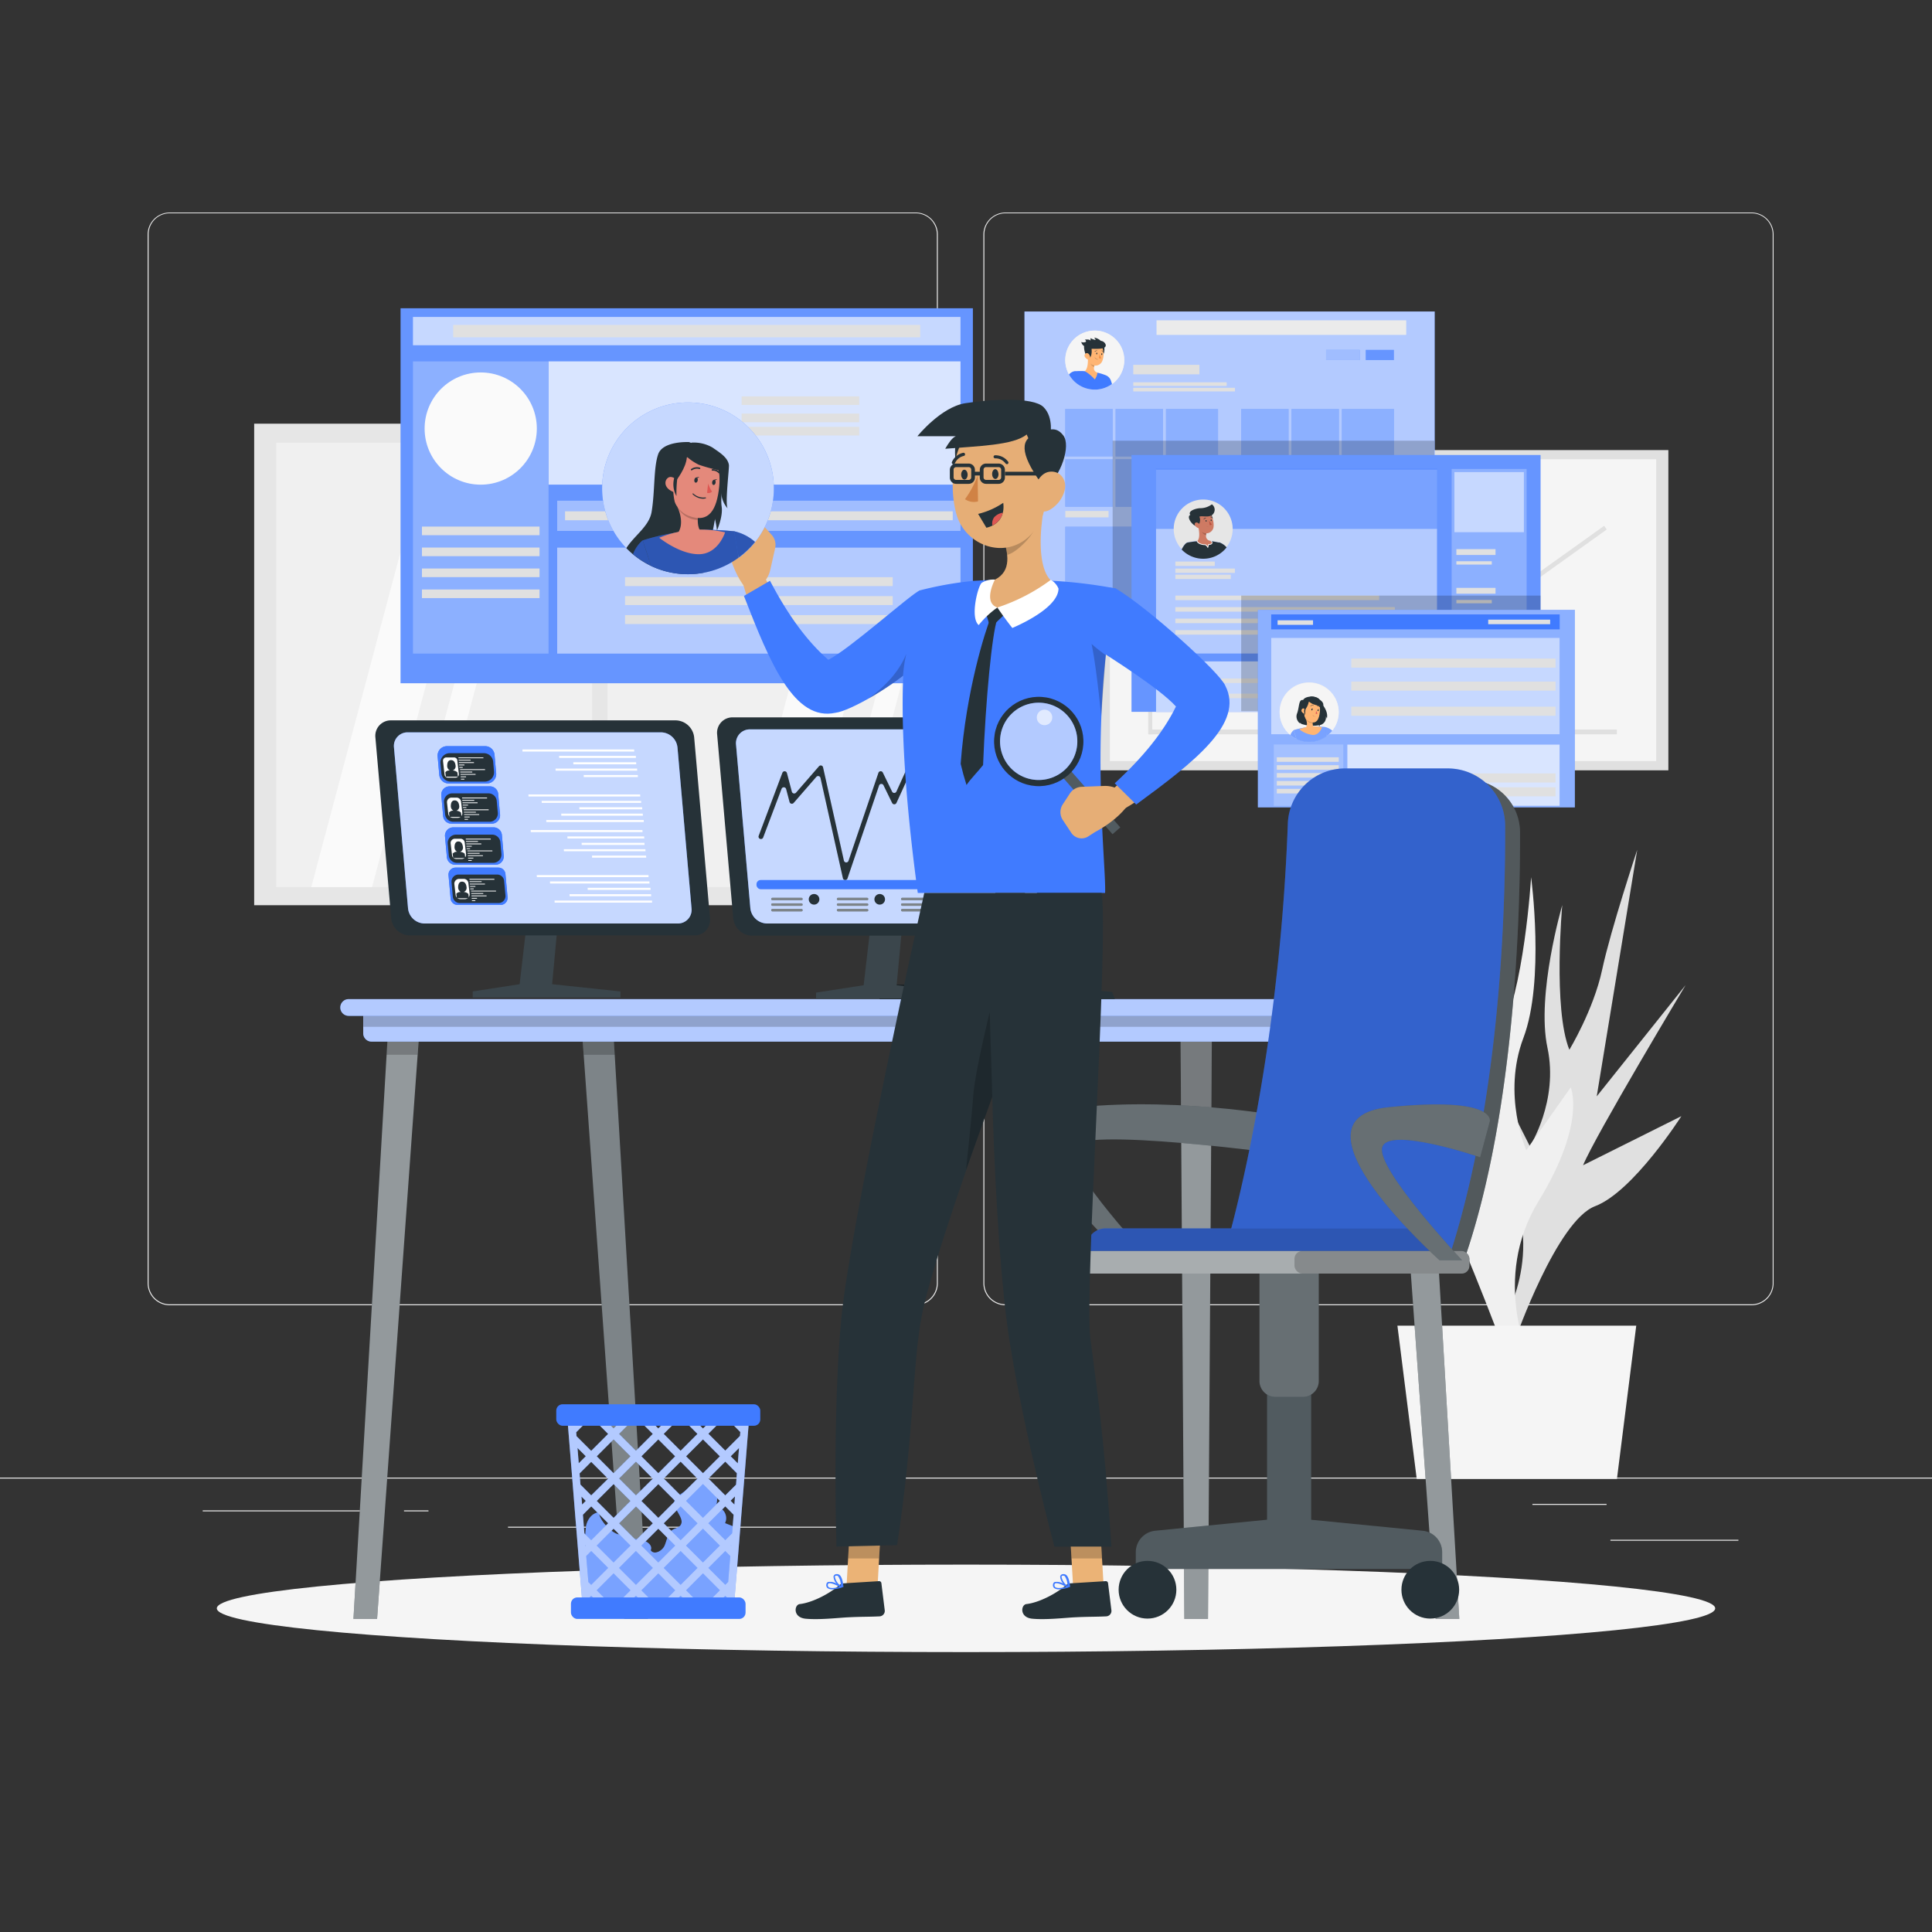 <svg xmlns="http://www.w3.org/2000/svg" viewBox="0 0 500 500"><rect x="0" y="0" width="500" height="500" fill="#333333" stroke="none"/><g id="freepik--background-complete--inject-182"><rect y="382.4" width="500" height="0.25" style="fill:#ebebeb"></rect><rect x="416.78" y="398.49" width="33.12" height="0.25" style="fill:#ebebeb"></rect><rect x="322.53" y="401.21" width="8.69" height="0.25" style="fill:#ebebeb"></rect><rect x="396.59" y="389.21" width="19.19" height="0.25" style="fill:#ebebeb"></rect><rect x="52.46" y="390.89" width="43.19" height="0.25" style="fill:#ebebeb"></rect><rect x="104.56" y="390.89" width="6.33" height="0.25" style="fill:#ebebeb"></rect><rect x="131.47" y="395.11" width="93.68" height="0.25" style="fill:#ebebeb"></rect><path d="M237,337.8H43.91a5.71,5.71,0,0,1-5.7-5.71V60.66A5.71,5.71,0,0,1,43.91,55H237a5.71,5.71,0,0,1,5.71,5.71V332.09A5.71,5.71,0,0,1,237,337.8ZM43.91,55.2a5.46,5.46,0,0,0-5.45,5.46V332.09a5.46,5.46,0,0,0,5.45,5.46H237a5.47,5.47,0,0,0,5.46-5.46V60.66A5.47,5.47,0,0,0,237,55.2Z" style="fill:#ebebeb"></path><path d="M453.31,337.8H260.21a5.72,5.72,0,0,1-5.71-5.71V60.66A5.72,5.72,0,0,1,260.21,55h193.1A5.71,5.71,0,0,1,459,60.66V332.09A5.71,5.71,0,0,1,453.31,337.8ZM260.21,55.2a5.47,5.47,0,0,0-5.46,5.46V332.09a5.47,5.47,0,0,0,5.46,5.46h193.1a5.47,5.47,0,0,0,5.46-5.46V60.66a5.47,5.47,0,0,0-5.46-5.46Z" style="fill:#ebebeb"></path><path d="M387.62,344.53s11.93-17.08,3.7-36.68-3.39-27.07-3.39-27.07l8,15.87s7.49-11.72,4.55-25.49,3.83-36.92,3.83-36.92-2.44,26.8,1.84,37.44c0,0,6.26-10.32,8.49-20.74s9.07-31,9.07-31l-10.48,63.8,23-28.79s-23.41,39-26.53,46.61l25.44-12.7s-12.46,19.56-22.33,23.3-20.58,34.24-20.58,34.24Z" style="fill:#e0e0e0"></path><path d="M396.1,352.2s-10.36-21,2.07-41.32,8.33-29.46,8.33-29.46L395,297.68s-6.35-14.27-.75-29.05,2-41.61,2-41.61-1.81,30.15-8.35,41.24c0,0-5.2-12.51-5.92-24.45s-4.84-35.93-4.84-35.93l.87,72.56-20.62-35.82s19.4,47.22,21.58,56.19l-26.09-18.37c1.64-.66,16.42,21.44,20.85,29.61,5.65,10.4,17.06,41.45,17.06,41.45Z" style="fill:#f0f0f0"></path><polygon points="361.65 343.08 423.46 343.08 418.46 382.76 366.65 382.76 361.65 343.08" style="fill:#f5f5f5"></polygon><rect x="65.78" y="109.65" width="178.91" height="124.62" style="fill:#e6e6e6"></rect><rect x="71.48" y="114.58" width="170.4" height="115" style="fill:#f0f0f0"></rect><polygon points="126.99 114.58 96.28 229.58 80.56 229.58 111.2 114.58 126.99 114.58" style="fill:#fafafa"></polygon><polygon points="140 114.58 109.3 229.58 103.51 229.58 134.21 114.58 140 114.58" style="fill:#fafafa"></polygon><polygon points="241.88 144.87 219.26 229.58 213.47 229.58 241.88 123.18 241.88 144.87" style="fill:#fafafa"></polygon><polygon points="221.24 114.58 236.82 114.58 206.36 229.58 190.57 229.58 221.24 114.58" style="fill:#fafafa"></polygon><rect x="153.23" y="109.65" width="4" height="124.62" style="fill:#e6e6e6"></rect><rect x="284.08" y="116.48" width="147.69" height="82.88" style="fill:#e0e0e0"></rect><rect x="287.23" y="118.86" width="141.39" height="78.11" style="fill:#f5f5f5"></rect><rect x="297.16" y="127.83" width="1.05" height="62.2" style="fill:#e0e0e0"></rect><rect x="297.39" y="188.8" width="121.06" height="1.23" style="fill:#e0e0e0"></rect><polygon points="303.22 180.92 302.28 180.23 320.74 155.04 323.56 158.62 335.55 146.28 343.1 152.27 357.61 131.31 368.86 166.62 374.82 155.75 377.76 157.78 392.08 146.53 394.06 151.16 415.15 136.08 415.83 137.03 393.56 152.96 391.6 148.39 377.8 159.22 375.22 157.44 368.57 169.57 357.22 133.93 343.35 153.96 335.65 147.85 323.47 160.39 320.77 156.97 303.22 180.92" style="fill:#e0e0e0"></polygon></g><g id="freepik--Shadow--inject-182"><ellipse id="freepik--path--inject-182" cx="250" cy="416.24" rx="193.89" ry="11.32" style="fill:#f5f5f5"></ellipse></g><g id="freepik--Table--inject-182"><polygon points="167.67 418.98 161.55 418.98 150.54 265.74 158.67 265.74 167.67 418.98" style="fill:#263238"></polygon><polygon points="167.68 418.98 161.55 418.98 151.08 273.35 150.54 265.98 158.67 265.98 159.11 273.35 167.68 418.98" style="fill:#fff;isolation:isolate;opacity:0.4"></polygon><polygon points="159.11 272.98 151.08 272.98 150.54 265.98 158.67 265.98 159.11 272.98" style="isolation:isolate;opacity:0.2"></polygon><polygon points="312.63 418.98 306.51 418.98 305.51 265.74 313.63 265.74 312.63 418.98" style="fill:#263238"></polygon><polygon points="313.64 265.98 313.48 290.71 312.64 418.98 306.51 418.98 305.67 290.71 305.51 265.98 313.64 265.98" style="fill:#fff;isolation:isolate;opacity:0.5"></polygon><polygon points="313.64 265.98 313.48 290.98 305.67 290.98 305.51 265.98 313.64 265.98" style="isolation:isolate;opacity:0.2"></polygon><polygon points="377.67 418.98 371.55 418.98 360.54 265.74 368.67 265.74 377.67 418.98" style="fill:#263238"></polygon><polygon points="377.68 418.98 371.55 418.98 361.08 273.35 360.54 265.98 368.67 265.98 369.11 273.35 377.68 418.98" style="fill:#fff;isolation:isolate;opacity:0.5"></polygon><polygon points="369.11 272.98 361.08 272.98 360.54 265.98 368.67 265.98 369.11 272.98" style="isolation:isolate;opacity:0.2"></polygon><polygon points="97.59 418.98 91.47 418.98 100.47 265.74 108.6 265.74 97.59 418.98" style="fill:#263238"></polygon><polygon points="108.6 265.98 108.06 273.35 97.59 418.98 91.47 418.98 100.03 273.35 100.47 265.98 108.6 265.98" style="fill:#fff;isolation:isolate;opacity:0.5"></polygon><polygon points="100.47 265.98 108.6 265.98 108.06 272.98 100.03 272.98 100.47 265.98" style="isolation:isolate;opacity:0.2"></polygon><path d="M94,261.9H375.11a0,0,0,0,1,0,0v5.51a2.16,2.16,0,0,1-2.16,2.16H96.19A2.16,2.16,0,0,1,94,267.41V261.9a0,0,0,0,1,0,0Z" style="fill:#407BFF"></path><path d="M94,261.9H375.11a0,0,0,0,1,0,0v5.51a2.16,2.16,0,0,1-2.16,2.16H96.19A2.16,2.16,0,0,1,94,267.41V261.9a0,0,0,0,1,0,0Z" style="fill:#fff;isolation:isolate;opacity:0.6"></path><rect x="94.03" y="261.9" width="281.08" height="3.84" style="isolation:isolate;opacity:0.2"></rect><path d="M378.91,262.9H90.23a2.16,2.16,0,0,1-2.16-2.16h0a2.17,2.17,0,0,1,2.16-2.17H378.91a2.17,2.17,0,0,1,2.16,2.17h0A2.16,2.16,0,0,1,378.91,262.9Z" style="fill:#407BFF"></path><path d="M378.91,262.9H90.23a2.16,2.16,0,0,1-2.16-2.16h0a2.17,2.17,0,0,1,2.16-2.17H378.91a2.17,2.17,0,0,1,2.16,2.17h0A2.16,2.16,0,0,1,378.91,262.9Z" style="fill:#fff;isolation:isolate;opacity:0.6"></path><polygon points="227.61 258.57 228.59 254.84 269.15 254.84 287.82 256.71 288.53 258.57 227.61 258.57" style="fill:#263238"></polygon><polygon points="269.15 254.84 269.15 258.57 227.61 258.57 228.59 254.84 269.15 254.84" style="isolation:isolate;opacity:0.4"></polygon></g><g id="freepik--profile-2--inject-182"><rect x="265.14" y="80.62" width="106.15" height="75.74" style="fill:#407BFF"></rect><rect x="265.14" y="80.62" width="106.15" height="75.74" style="fill:#fff;opacity:0.6"></rect><rect x="299.31" y="82.9" width="64.62" height="3.77" style="fill:#ebebeb"></rect><circle cx="283.34" cy="93.19" r="7.64" style="fill:#f0f0f0"></circle><rect x="275.7" y="105.85" width="12.25" height="12.25" style="fill:#407BFF"></rect><rect x="275.7" y="105.85" width="12.25" height="12.25" style="fill:#fff;opacity:0.4"></rect><rect x="288.73" y="105.85" width="12.25" height="12.25" style="fill:#407BFF"></rect><rect x="288.73" y="105.85" width="12.25" height="12.25" style="fill:#fff;opacity:0.4"></rect><rect x="301.76" y="105.85" width="13.46" height="25.29" style="fill:#407BFF"></rect><rect x="301.76" y="105.85" width="13.46" height="25.29" style="fill:#fff;opacity:0.4"></rect><rect x="275.7" y="118.88" width="12.25" height="12.25" style="fill:#407BFF"></rect><rect x="275.7" y="118.88" width="12.25" height="12.25" style="fill:#fff;opacity:0.4"></rect><rect x="275.7" y="136.32" width="19.26" height="19.26" style="fill:#407BFF"></rect><rect x="275.7" y="136.32" width="19.26" height="19.26" style="fill:#fff;opacity:0.4"></rect><rect x="295.42" y="136.32" width="9.63" height="9.63" style="fill:#407BFF"></rect><rect x="295.42" y="136.32" width="9.63" height="9.63" style="fill:#fff;opacity:0.4"></rect><rect x="295.42" y="146.39" width="9.63" height="9.19" style="fill:#407BFF"></rect><rect x="295.42" y="146.39" width="9.63" height="9.19" style="fill:#fff;opacity:0.4"></rect><rect x="305.59" y="136.32" width="9.63" height="9.63" style="fill:#407BFF"></rect><rect x="305.59" y="136.32" width="9.63" height="9.63" style="fill:#fff;opacity:0.4"></rect><rect x="305.59" y="146.39" width="9.63" height="9.19" style="fill:#407BFF"></rect><rect x="305.59" y="146.39" width="9.63" height="9.19" style="fill:#fff;opacity:0.4"></rect><rect x="288.73" y="118.88" width="12.25" height="12.25" style="fill:#407BFF"></rect><rect x="288.73" y="118.88" width="12.25" height="12.25" style="fill:#fff;opacity:0.4"></rect><rect x="321.22" y="105.85" width="12.25" height="12.25" style="fill:#407BFF"></rect><rect x="321.22" y="105.85" width="12.25" height="12.25" style="fill:#fff;opacity:0.4"></rect><rect x="334.25" y="105.85" width="12.25" height="12.25" style="fill:#407BFF"></rect><rect x="334.25" y="105.85" width="12.25" height="12.25" style="fill:#fff;opacity:0.4"></rect><rect x="347.28" y="105.85" width="13.46" height="25.29" style="fill:#407BFF"></rect><rect x="347.28" y="105.85" width="13.46" height="25.29" style="fill:#fff;opacity:0.4"></rect><rect x="321.22" y="118.88" width="12.25" height="12.25" style="fill:#407BFF"></rect><rect x="321.22" y="118.88" width="12.25" height="12.25" style="fill:#fff;opacity:0.4"></rect><rect x="321.22" y="136.32" width="19.26" height="19.26" style="fill:#407BFF"></rect><rect x="321.22" y="136.32" width="19.26" height="19.26" style="fill:#fff;opacity:0.4"></rect><rect x="340.94" y="136.32" width="9.63" height="9.63" style="fill:#407BFF"></rect><rect x="340.94" y="136.32" width="9.63" height="9.63" style="fill:#fff;opacity:0.4"></rect><rect x="340.94" y="146.39" width="9.63" height="9.19" style="fill:#407BFF"></rect><rect x="340.94" y="146.39" width="9.63" height="9.19" style="fill:#fff;opacity:0.4"></rect><rect x="351.11" y="136.32" width="9.63" height="9.63" style="fill:#407BFF"></rect><rect x="351.11" y="136.32" width="9.63" height="9.63" style="fill:#fff;opacity:0.4"></rect><rect x="351.11" y="146.39" width="9.63" height="9.19" style="fill:#407BFF"></rect><rect x="351.11" y="146.39" width="9.63" height="9.19" style="fill:#fff;opacity:0.4"></rect><rect x="334.25" y="118.88" width="12.25" height="12.25" style="fill:#407BFF"></rect><rect x="334.25" y="118.88" width="12.25" height="12.25" style="fill:#fff;opacity:0.4"></rect><rect x="306.51" y="132.24" width="8.71" height="2.64" style="fill:#407BFF"></rect><rect x="306.51" y="132.24" width="8.71" height="2.64" style="fill:#fff;opacity:0.3"></rect><rect x="352.03" y="132.24" width="8.71" height="2.64" style="fill:#407BFF"></rect><rect x="352.03" y="132.24" width="8.71" height="2.64" style="fill:#fff;opacity:0.3"></rect><rect x="293.29" y="94.41" width="17.12" height="2.46" style="fill:#e0e0e0"></rect><rect x="293.29" y="98.94" width="24.18" height="0.94" style="fill:#e0e0e0"></rect><rect x="293.29" y="100.36" width="26.32" height="0.94" style="fill:#e0e0e0"></rect><rect x="353.45" y="90.55" width="7.29" height="2.64" style="fill:#407BFF"></rect><rect x="353.45" y="90.55" width="7.29" height="2.64" style="fill:#fff;opacity:0.2"></rect><rect x="343.19" y="90.55" width="8.71" height="2.64" style="fill:#407BFF"></rect><rect x="343.19" y="90.55" width="8.71" height="2.64" style="fill:#fff;opacity:0.5"></rect><rect x="275.7" y="132.24" width="11.19" height="1.66" style="fill:#e0e0e0"></rect><path d="M290.94,93.21a7.63,7.63,0,1,0-14.28,3.73,2.39,2.39,0,0,1,1.48-.87,1.94,1.94,0,0,1,.34,0,17.21,17.21,0,0,1,2.27,0,29,29,0,0,1,3.27.39,14.27,14.27,0,0,1,2.16.67h0a2.28,2.28,0,0,1,1.34,1.46c.1.27.19.55.26.82A7.61,7.61,0,0,0,290.94,93.21Z" style="fill:#f5f5f5"></path><path d="M287.52,98.58a2.28,2.28,0,0,0-1.34-1.46h0a14.27,14.27,0,0,0-2.16-.67,29,29,0,0,0-3.27-.39,17.21,17.21,0,0,0-2.27,0h0a1.94,1.94,0,0,0-.34,0,2.39,2.39,0,0,0-1.48.87,7.62,7.62,0,0,0,6.65,3.9,7.33,7.33,0,0,0,3.13-.67,7.4,7.4,0,0,0,1.34-.77C287.71,99.13,287.62,98.85,287.52,98.58Z" style="fill:#407BFF"></path><path d="M281.52,92.41c.08,1.08.05,3-.77,3.65a10.21,10.21,0,0,1,2.57,2.14,3.73,3.73,0,0,0,.7-1.75c-1.14-.42-1-1.29-.7-2.08Z" style="fill:#ffb573"></path><path d="M282.25,93.21l1.07,1.16a2.47,2.47,0,0,0-.17.57,1.47,1.47,0,0,1-1-1.16A1.57,1.57,0,0,1,282.25,93.21Z" style="opacity:0.2"></path><path d="M285.33,89.17c1,.59.29,3-.22,3.18C284.15,92.69,284.06,88.44,285.33,89.17Z" style="fill:#263238"></path><path d="M281.59,90.82c-.09,1.43-.21,2.27.42,3.08a1.91,1.91,0,0,0,3.3-.58c.46-1.25.52-3.38-.81-4.12A2,2,0,0,0,281.59,90.82Z" style="fill:#ffb573"></path><path d="M280.57,89.56c-.14.83.54,3.18,1.14,3.2s.94-1.26.78-2.47c.57-.1,4.08.35,3.64-1.14a1.43,1.43,0,0,0-1.23-.93,3.26,3.26,0,0,0-1.74-.85c.47.52.46.64.15.57a3.53,3.53,0,0,1-1.05-.43,1.36,1.36,0,0,0,0,.63c-.18-.08-.3-.38-1.5-.24.47.36.29.57.15.61a1.47,1.47,0,0,1-1.07,0A1.57,1.57,0,0,0,280.57,89.56Z" style="fill:#263238"></path><path d="M280.75,92.31a1.39,1.39,0,0,0,.78.7c.45.16.7-.24.6-.68s-.43-1-.89-.93A.62.62,0,0,0,280.75,92.31Z" style="fill:#ffb573"></path><path d="M283.7,91.48c0,.11,0,.21.11.22s.15-.07.16-.19,0-.22-.11-.23S283.71,91.36,283.7,91.48Z" style="fill:#263238"></path><path d="M285,91.64c0,.11,0,.21.11.22s.15-.07.16-.19,0-.22-.11-.23S285,91.52,285,91.64Z" style="fill:#263238"></path><path d="M284.59,91.64A4.19,4.19,0,0,0,285,92.7a.67.67,0,0,1-.57,0Z" style="fill:#ed893e"></path><path d="M284.08,93a0,0,0,0,0,0,0s0,0,0,0a.91.91,0,0,1-.7-.45s0,0-.05,0a0,0,0,0,0,0,0,1,1,0,0,0,.76.49Z" style="fill:#263238"></path><path d="M283.36,91l.05,0a.57.57,0,0,1,.47-.18.07.07,0,0,0,.08,0s0-.08-.06-.08a.66.66,0,0,0-.59.21.08.08,0,0,0,0,.1Z" style="fill:#263238"></path><path d="M285.65,91.26h0a.07.07,0,0,0,0-.08.72.72,0,0,0-.44-.45.08.08,0,0,0-.09,0,.09.09,0,0,0,.05.09.5.5,0,0,1,.35.35A.08.08,0,0,0,285.65,91.26Z" style="fill:#263238"></path></g><g id="freepik--profile-3--inject-182"><rect x="287.95" y="114.06" width="83.25" height="42.36" style="opacity:0.2"></rect><rect x="292.84" y="117.76" width="105.85" height="66.46" style="fill:#407BFF"></rect><rect x="292.84" y="117.76" width="105.85" height="66.46" style="fill:#fff;opacity:0.2"></rect><circle cx="311.4" cy="136.92" r="7.67" transform="translate(106.6 408.53) rotate(-76.72)" style="fill:#fafafa"></circle><polygon points="299.18 121.36 299.18 136.92 299.18 169.14 371.9 169.14 371.9 136.92 371.9 121.36 299.18 121.36" style="fill:#407BFF"></polygon><rect x="299.18" y="136.92" width="72.73" height="32.22" style="fill:#fff;opacity:0.6"></rect><rect x="299.18" y="121.47" width="72.73" height="15.56" style="fill:#fff;opacity:0.3"></rect><rect x="299.18" y="171.16" width="72.73" height="13.06" style="fill:#407BFF"></rect><rect x="299.18" y="171.16" width="72.73" height="13.06" style="fill:#fff;opacity:0.7"></rect><rect x="375.67" y="121.36" width="19.44" height="61.73" style="fill:#407BFF"></rect><rect x="375.67" y="121.36" width="19.44" height="61.73" style="fill:#fff;opacity:0.4"></rect><rect x="376.4" y="122.15" width="17.99" height="15.61" style="fill:#407BFF"></rect><rect x="376.4" y="122.15" width="17.99" height="15.61" style="fill:#fff;opacity:0.7"></rect><rect x="304.18" y="145.33" width="10.2" height="1.13" style="fill:#e0e0e0"></rect><rect x="304.18" y="147.14" width="15.41" height="1.13" style="fill:#e0e0e0"></rect><rect x="304.18" y="148.72" width="14.35" height="1.13" style="fill:#e0e0e0"></rect><rect x="304.18" y="154.14" width="52.75" height="1.17" style="fill:#e0e0e0"></rect><rect x="304.18" y="157.12" width="56.8" height="1.17" style="fill:#e0e0e0"></rect><rect x="304.18" y="160.1" width="55.66" height="1.17" style="fill:#e0e0e0"></rect><rect x="304.18" y="163.08" width="53.8" height="1.17" style="fill:#e0e0e0"></rect><rect x="376.91" y="142.12" width="10.13" height="1.51" style="fill:#e0e0e0"></rect><rect x="376.91" y="145.25" width="9.16" height="0.86" style="fill:#e0e0e0"></rect><rect x="376.91" y="152.14" width="10.13" height="1.51" style="fill:#e0e0e0"></rect><rect x="376.91" y="155.27" width="9.16" height="0.86" style="fill:#e0e0e0"></rect><rect x="376.91" y="162.17" width="10.13" height="1.51" style="fill:#e0e0e0"></rect><rect x="376.91" y="165.29" width="9.16" height="0.86" style="fill:#e0e0e0"></rect><rect x="376.91" y="172.19" width="10.13" height="1.51" style="fill:#e0e0e0"></rect><rect x="376.91" y="175.32" width="9.16" height="0.86" style="fill:#e0e0e0"></rect><rect x="304.18" y="179.52" width="53.8" height="1.17" style="fill:#e0e0e0"></rect><rect x="304.18" y="175.59" width="57.42" height="1.17" style="fill:#e0e0e0"></rect><path d="M307.39,140.32s.4-.08,1-.16A15,15,0,0,1,310,140a28.78,28.78,0,0,1,3.35,0,12,12,0,0,1,1.42.21l.52.11.17,0h0l.1,0h0a4.56,4.56,0,0,1,1.49.91,3.06,3.06,0,0,1,.35.37,7.63,7.63,0,1,0-11.63.47C306.29,141.2,306.85,140.4,307.39,140.32Z" style="fill:#e6e6e6"></path><path d="M311.44,144.6a7.63,7.63,0,0,0,6-2.93,3.06,3.06,0,0,0-.35-.37,4.56,4.56,0,0,0-1.49-.91h0l-.1,0h0l-.17,0-.52-.11a12,12,0,0,0-1.42-.21,28.78,28.78,0,0,0-3.35,0,15,15,0,0,0-1.65.17c-.58.08-1,.16-1,.16-.54.08-1.1.88-1.57,1.82A7.65,7.65,0,0,0,311.44,144.6Z" style="fill:#263238"></path><path d="M310,140a28.78,28.78,0,0,1,3.35,0l.19,0a.6.6,0,0,1,.22.56c-.08.33-.54.44-.94.49a2,2,0,0,1-.08.43l-.13.38-.22-.33a1.9,1.9,0,0,0-.46-.45c-1.94-.05-2.23-1-2.25-1v0Z" style="fill:#fff"></path><path d="M310.1,136.23l.89.74,1.22,1a4.13,4.13,0,0,0-.07.49,1.22,1.22,0,0,0,1.08,1.49s1.15.77-.56.91a2.7,2.7,0,0,1-.09.55,2.12,2.12,0,0,0-.55-.53c-1.88,0-2.13-.91-2.13-.91C310.62,139.27,310.34,137.31,310.1,136.23Z" style="fill:#ce7a63"></path><path d="M312.21,138a4.13,4.13,0,0,0-.07.49,1.55,1.55,0,0,1-1.13-1,2,2,0,0,1,0-.47Z" style="opacity:0.2"></path><path d="M313,132.46c.73.33,1.13,2.38.21,2.82S311.66,131.84,313,132.46Z" style="fill:#263238"></path><path d="M309.73,134.68c.31,1.43.42,2.28,1.26,2.94a1.91,1.91,0,0,0,3.09-1.38c.11-1.33-.42-3.45-1.93-3.86A1.93,1.93,0,0,0,309.73,134.68Z" style="fill:#ce7a63"></path><path d="M308.06,133.25c-.7.31-.3,1.27.17,1.87.66.85,1.36,1.24,1.83.85a2.09,2.09,0,0,0,.34-2.24c.65-.43,3.09.63,3.82-1.15a1.7,1.7,0,0,0-.59-2.06,5,5,0,0,1-3.08,1C309,131.63,307.36,132.43,308.06,133.25Z" style="fill:#263238"></path><path d="M309.4,136.17a1.52,1.52,0,0,0,.9.54c.46.08.56-.34.33-.74s-.69-.85-1.1-.74S309.1,135.82,309.4,136.17Z" style="fill:#ce7a63"></path><path d="M312,134.82c0,.12.09.2.17.19s.12-.11.11-.23-.1-.2-.18-.19S312,134.7,312,134.82Z" style="fill:#263238"></path><path d="M313.32,134.66c0,.12.1.2.17.19s.13-.11.11-.22-.09-.21-.17-.2S313.3,134.54,313.32,134.66Z" style="fill:#263238"></path><path d="M312.91,134.77a4.52,4.52,0,0,0,.72.94.67.67,0,0,1-.55.17Z" style="fill:#ba4d3c"></path><path d="M312.64,136.25a1.06,1.06,0,0,1-.74-.3s0,0,0,0a0,0,0,0,1,0,0,1,1,0,0,0,.82.28s0,0,0,0,0,0,0,0Z" style="fill:#263238"></path><path d="M311.51,134.44h0a.08.08,0,0,1,0-.1A.67.67,0,0,1,312,134s.07,0,.07.07a.07.07,0,0,1-.06.07.52.52,0,0,0-.41.28A.08.08,0,0,1,311.51,134.44Z" style="fill:#263238"></path><path d="M313.82,134.13a.05.05,0,0,1-.05,0,.58.58,0,0,0-.44-.26.08.08,0,0,1-.07-.07.07.07,0,0,1,.07-.07h0a.7.7,0,0,1,.55.32s0,.08,0,.1Z" style="fill:#263238"></path></g><g id="freepik--profile-4--inject-182"><rect x="321.22" y="154.14" width="77.47" height="29.93" style="opacity:0.2"></rect><rect x="325.54" y="157.83" width="82.03" height="51.12" style="fill:#407BFF"></rect><rect x="325.54" y="157.83" width="82.03" height="51.12" style="fill:#fff;opacity:0.4"></rect><rect x="329.65" y="192.67" width="17.99" height="15.89" style="fill:#fff;opacity:0.2"></rect><rect x="328.98" y="159.01" width="74.67" height="3.87" style="fill:#407BFF"></rect><rect x="328.98" y="159.01" width="74.67" height="3.87" style="fill:#fff;opacity:0"></rect><rect x="328.98" y="165.06" width="74.67" height="25" style="fill:#407BFF"></rect><rect x="328.98" y="165.06" width="74.67" height="25" style="fill:#fff;opacity:0.7"></rect><circle cx="338.82" cy="184.26" r="7.65" transform="translate(81.64 471.68) rotate(-76.72)" style="fill:#f0f0f0"></circle><rect x="348.66" y="192.67" width="54.99" height="15.89" style="fill:#407BFF"></rect><rect x="348.66" y="192.67" width="54.99" height="15.89" style="fill:#fff;opacity:0.8"></rect><rect x="349.72" y="170.43" width="52.86" height="2.35" style="fill:#e0e0e0"></rect><rect x="349.72" y="176.39" width="52.86" height="2.35" style="fill:#e0e0e0"></rect><rect x="349.72" y="182.89" width="52.86" height="2.35" style="fill:#e0e0e0"></rect><rect x="385.15" y="160.36" width="16.03" height="1.18" style="fill:#e0e0e0"></rect><rect x="330.64" y="160.53" width="9.17" height="1.18" style="fill:#e0e0e0"></rect><rect x="330.44" y="195.98" width="16.03" height="1.18" style="fill:#e0e0e0"></rect><rect x="330.44" y="198.03" width="16.03" height="1.18" style="fill:#e0e0e0"></rect><rect x="330.44" y="200.07" width="16.03" height="1.18" style="fill:#e0e0e0"></rect><rect x="330.44" y="202.12" width="16.03" height="1.18" style="fill:#e0e0e0"></rect><rect x="330.44" y="204.16" width="16.03" height="1.18" style="fill:#e0e0e0"></rect><rect x="349.72" y="200.16" width="52.86" height="2.35" style="fill:#e0e0e0"></rect><rect x="349.72" y="203.74" width="52.86" height="2.35" style="fill:#e0e0e0"></rect><path d="M346.45,184.35a7.63,7.63,0,1,0-10.91,6.89c-.11-.35-.23-.71-.36-1.1l-.39-1.17a19.77,19.77,0,0,1,2.63-.64,22.57,22.57,0,0,1,2.85-.3c1.23,0,2.65.13,2.65.13s.2.05.33,1.36c0,.26.05.59.07,1A7.61,7.61,0,0,0,346.45,184.35Z" style="fill:#f5f5f5"></path><path d="M341.05,181.08a2.1,2.1,0,0,1,.89,1.8,22.81,22.81,0,0,0-.13,3.11,4.87,4.87,0,0,1-.41,2.11,7.15,7.15,0,0,0-.22-1.16s0,.31-.43.43-3.79.2-4.55-.43.83-5.7,1.7-6A9.74,9.74,0,0,1,341.05,181.08Z" style="fill:#263238"></path><path d="M342.92,188.16s-1.42-.13-2.65-.13a22.57,22.57,0,0,0-2.85.3,19.77,19.77,0,0,0-2.63.64l.39,1.17c.13.39.25.75.36,1.1a7.63,7.63,0,0,0,7.78-.73c0-.4-.05-.73-.07-1C343.12,188.21,342.92,188.16,342.92,188.16Z" style="fill:#407BFF"></path><path d="M342.92,188.16s-1.42-.13-2.65-.13a22.57,22.57,0,0,0-2.85.3,19.77,19.77,0,0,0-2.63.64l.39,1.17c.13.39.25.75.36,1.1a7.63,7.63,0,0,0,7.78-.73c0-.4-.05-.73-.07-1C343.12,188.21,342.92,188.16,342.92,188.16Z" style="fill:#fff;isolation:isolate;opacity:0.3"></path><path d="M337.24,181.17c.58-1.18,3.67-1.19,4.27-.06.78,1.44,2.34,2.89,1.87,4.9a1.59,1.59,0,0,0-.24-.58,2,2,0,0,1-1.46,2.2,9.37,9.37,0,0,1-4.92-.3,1.42,1.42,0,0,1-.17-.78.92.92,0,0,0-.09.68,2.17,2.17,0,0,1-.79-2.67C336.3,182.89,336.07,180.91,337.24,181.17Z" style="fill:#263238"></path><path d="M339.74,189.44a2.92,2.92,0,0,1-2-.87c1-.94.17-2.56.17-2.56l1.88.35a5,5,0,0,0-.07.79c0,1.15.5,1.16.5,1.16C340.52,188.93,339.74,189.44,339.74,189.44Z" style="fill:#ffb573"></path><path d="M339.76,186.36a5,5,0,0,0-.07.79,2.1,2.1,0,0,1-1.81-1.14Z" style="isolation:isolate;opacity:0.2"></path><path d="M336.26,188.74a6.78,6.78,0,0,0,3.55,1.47c1.71,0,2.31-2,2.31-2A9.8,9.8,0,0,0,336.26,188.74Z" style="fill:#ffb573"></path><path d="M339.85,181.4c1.55.26,1.9,1.17,1.74,2.78-.2,2-.88,3.35-2.73,2.6C336.34,185.75,337.29,181,339.85,181.4Z" style="fill:#ffb573"></path><path d="M340.61,183.93a3.42,3.42,0,0,0,.34.71.44.44,0,0,1-.44.11Z" style="fill:#de5753"></path><path d="M339.69,183.64c0,.13-.1.22-.19.21a.22.22,0,0,1-.12-.26c0-.12.1-.22.19-.2S339.71,183.51,339.69,183.64Z" style="fill:#263238"></path><path d="M339.53,183.39l.29-.07S339.65,183.53,339.53,183.39Z" style="fill:#263238"></path><path d="M341.27,183.84c0,.13-.1.22-.18.21s-.14-.12-.12-.25.1-.22.18-.21S341.29,183.72,341.27,183.84Z" style="fill:#263238"></path><path d="M341.12,183.59l.29-.07S341.24,183.74,341.12,183.59Z" style="fill:#263238"></path><path d="M339.15,182.76a.05.05,0,0,1,0,0,.06.06,0,0,1,0-.09.85.85,0,0,1,.77-.13.07.07,0,0,1,.05.08.06.06,0,0,1-.09,0,.76.76,0,0,0-.64.11Z" style="fill:#263238"></path><path d="M341.58,183l-.05,0a.67.67,0,0,0-.53-.22.07.07,0,1,1,0-.13.8.8,0,0,1,.66.25.07.07,0,0,1,0,.09S341.6,183,341.58,183Z" style="fill:#263238"></path><path d="M337.72,183.71a4.68,4.68,0,0,0,1-2.14s3.27-.73,2.89,2.4c0,0,.77-2.7-1.87-3.22s-3,4.55-1.79,5.94C338,186.69,337.14,184.43,337.72,183.71Z" style="fill:#263238"></path><path d="M337.92,184.08a.68.68,0,0,0-.62-.74c-.49,0-.89.91.26,1.35C337.73,184.75,337.85,184.6,337.92,184.08Z" style="fill:#ffb573"></path><path d="M338.39,181.22a4.61,4.61,0,0,0,1.4,1,14.56,14.56,0,0,0,2.11.57c-.28,1.41-.22,2.59.46,3.32-.25-.41.15-3.59.11-3.86-.1-.65-.74-1.06-1.48-1.56a3.27,3.27,0,0,0-1.84-.42Z" style="fill:#263238"></path><path d="M337.61,181.56v1.82a2.08,2.08,0,0,0,.19,1.66,9.73,9.73,0,0,1,.15-2.11l.61-1.2Z" style="fill:#263238"></path><path d="M334.79,189a2.92,2.92,0,0,0-.85,1.24,8,8,0,0,0,1.6,1Z" style="fill:#407BFF"></path><path d="M334.79,189a2.92,2.92,0,0,0-.85,1.24,8,8,0,0,0,1.6,1Z" style="fill:#fff;opacity:0.3"></path><path d="M342.92,188.16l.4,2.35a7.9,7.9,0,0,0,1.46-1.4A4.32,4.32,0,0,0,342.92,188.16Z" style="fill:#407BFF"></path><path d="M342.92,188.16l.4,2.35a7.9,7.9,0,0,0,1.46-1.4A4.32,4.32,0,0,0,342.92,188.16Z" style="fill:#fff;opacity:0.3"></path><path d="M340.54,185.5h.23s0,0,0,0,0,0-.05,0a1.18,1.18,0,0,1-.94-.37s0,0-.05,0,0,0,0,0A1.23,1.23,0,0,0,340.54,185.5Z" style="fill:#263238"></path></g><g id="freepik--profile-1--inject-182"><rect x="103.67" y="79.78" width="148.11" height="97.04" style="fill:#407BFF"></rect><rect x="103.67" y="79.78" width="148.11" height="97.04" style="fill:#fff;opacity:0.2"></rect><rect x="106.86" y="93.51" width="35.11" height="75.65" style="fill:#407BFF"></rect><rect x="106.86" y="93.51" width="35.11" height="75.65" style="fill:#fff;opacity:0.4"></rect><rect x="106.86" y="82.02" width="141.72" height="7.34" style="fill:#407BFF"></rect><rect x="106.86" y="82.02" width="141.72" height="7.34" style="fill:#fff;opacity:0.7"></rect><rect x="141.97" y="93.51" width="106.61" height="31.92" style="fill:#407BFF"></rect><rect x="141.97" y="93.51" width="106.61" height="31.92" style="fill:#fff;opacity:0.8"></rect><rect x="144.2" y="129.58" width="104.38" height="7.82" style="fill:#407BFF"></rect><rect x="144.2" y="129.58" width="104.38" height="7.82" style="fill:#fff;opacity:0.5"></rect><rect x="144.2" y="141.71" width="104.38" height="27.45" style="fill:#407BFF"></rect><rect x="144.2" y="141.71" width="104.38" height="27.45" style="fill:#fff;opacity:0.6"></rect><rect x="109.2" y="136.28" width="30.43" height="2.23" style="fill:#e0e0e0"></rect><rect x="109.2" y="141.71" width="30.43" height="2.23" style="fill:#e0e0e0"></rect><rect x="191.93" y="102.58" width="30.43" height="2.23" style="fill:#e0e0e0"></rect><rect x="191.93" y="107.04" width="30.43" height="2.23" style="fill:#e0e0e0"></rect><rect x="191.93" y="110.47" width="30.43" height="2.23" style="fill:#e0e0e0"></rect><rect x="109.2" y="147.13" width="30.43" height="2.23" style="fill:#e0e0e0"></rect><rect x="109.2" y="152.56" width="30.43" height="2.23" style="fill:#e0e0e0"></rect><rect x="146.23" y="132.33" width="100.34" height="2.31" style="fill:#e0e0e0"></rect><rect x="161.76" y="149.37" width="69.27" height="2.31" style="fill:#e0e0e0"></rect><rect x="161.76" y="154.28" width="69.27" height="2.31" style="fill:#e0e0e0"></rect><rect x="161.76" y="159.19" width="69.27" height="2.31" style="fill:#e0e0e0"></rect><rect x="117.28" y="84.09" width="120.87" height="3.2" style="fill:#e0e0e0"></rect><circle cx="124.41" cy="110.91" r="14.52" style="fill:#fafafa"></circle><line x1="285.53" y1="175.82" x2="284.97" y2="186.42"></line></g><g id="freepik--device-1--inject-182"><polygon points="137.11 232.13 145 232.13 142.89 254.71 160.58 256.58 160.58 258.15 122.34 258.15 122.34 256.58 134.48 254.71 137.11 232.13" style="fill:#263238"></polygon><polygon points="137.11 232.13 145 232.13 142.89 254.71 160.58 256.58 160.58 258.15 122.34 258.15 122.34 256.58 134.48 254.71 137.11 232.13" style="fill:#fff;opacity:0.1"></polygon><path d="M106,242.08h73.75a4,4,0,0,0,4-4.4l-4.1-46.85a4.9,4.9,0,0,0-4.79-4.4H101.15a4,4,0,0,0-4,4.4l4.1,46.85A4.89,4.89,0,0,0,106,242.08Z" style="fill:#263238"></path><path d="M109.85,239H175.4a3.53,3.53,0,0,0,3.57-3.91l-3.64-41.65a4.35,4.35,0,0,0-4.25-3.91H105.52a3.52,3.52,0,0,0-3.56,3.91l3.64,41.65A4.35,4.35,0,0,0,109.85,239Z" style="fill:#407BFF"></path><path d="M109.85,239H175.4a3.53,3.53,0,0,0,3.57-3.91l-3.64-41.65a4.35,4.35,0,0,0-4.25-3.91H105.52a3.52,3.52,0,0,0-3.56,3.91l3.64,41.65A4.35,4.35,0,0,0,109.85,239Z" style="fill:#fff;opacity:0.7"></path><polygon points="164.14 194.5 135.22 194.5 135.2 193.96 164.12 193.96 164.14 194.5" style="fill:#fff"></polygon><polygon points="164.58 196.15 144.71 196.15 144.69 195.61 164.56 195.61 164.58 196.15" style="fill:#fff"></polygon><polygon points="164.66 197.8 148.39 197.8 148.37 197.26 164.63 197.26 164.66 197.8" style="fill:#fff"></polygon><polygon points="164.91 199.45 143.79 199.45 143.77 198.91 164.88 198.91 164.91 199.45" style="fill:#fff"></polygon><polygon points="165.09 201.11 151.08 201.11 151.06 200.57 165.06 200.57 165.09 201.11" style="fill:#fff"></polygon><polygon points="165.7 206.14 136.78 206.14 136.76 205.6 165.67 205.6 165.7 206.14" style="fill:#fff"></polygon><polygon points="165.93 207.79 140.21 207.79 140.18 207.26 165.91 207.26 165.93 207.79" style="fill:#fff"></polygon><polygon points="166.21 209.45 149.95 209.45 149.93 208.91 166.19 208.91 166.21 209.45" style="fill:#fff"></polygon><polygon points="166.37 211.1 145.26 211.1 145.24 210.56 166.35 210.56 166.37 211.1" style="fill:#fff"></polygon><polygon points="166.61 212.75 141.39 212.75 141.37 212.21 166.59 212.21 166.61 212.75" style="fill:#fff"></polygon><polygon points="166.29 215.35 137.38 215.35 137.35 214.81 166.27 214.81 166.29 215.35" style="fill:#fff"></polygon><polygon points="166.74 217 146.86 217 146.84 216.47 166.71 216.47 166.74 217" style="fill:#fff"></polygon><polygon points="166.81 218.66 150.55 218.66 150.52 218.12 166.78 218.12 166.81 218.66" style="fill:#fff"></polygon><polygon points="167.06 220.31 145.94 220.31 145.92 219.77 167.03 219.77 167.06 220.31" style="fill:#fff"></polygon><polygon points="167.24 221.96 153.23 221.96 153.21 221.42 167.21 221.42 167.24 221.96" style="fill:#fff"></polygon><polygon points="167.85 227 138.94 227 138.91 226.46 167.83 226.46 167.85 227" style="fill:#fff"></polygon><polygon points="168.09 228.65 142.36 228.65 142.33 228.11 168.06 228.11 168.09 228.65" style="fill:#fff"></polygon><polygon points="168.37 230.3 152.1 230.3 152.08 229.76 168.34 229.76 168.37 230.3" style="fill:#fff"></polygon><polygon points="168.53 231.95 147.41 231.95 147.39 231.41 168.5 231.41 168.53 231.95" style="fill:#fff"></polygon><polygon points="168.76 233.6 143.54 233.6 143.52 233.06 168.74 233.06 168.76 233.6" style="fill:#fff"></polygon><path d="M126,202.76h-9.9a2.43,2.43,0,0,1-2.41-2.2l-.43-4.82a2.42,2.42,0,0,1,2.41-2.63h9.9a2.42,2.42,0,0,1,2.41,2.2l.43,4.81A2.42,2.42,0,0,1,126,202.76Z" style="fill:#407BFF"></path><path d="M126,202.76h-9.9a2.43,2.43,0,0,1-2.41-2.2l-.43-4.82a2.42,2.42,0,0,1,2.41-2.63h9.9a2.42,2.42,0,0,1,2.41,2.2l.43,4.81A2.42,2.42,0,0,1,126,202.76Z" style="fill:#407BFF"></path><path d="M125.45,202.28h-8.82a2.42,2.42,0,0,1-2.41-2.21l-.23-2.52a2.42,2.42,0,0,1,2.41-2.63h8.82a2.42,2.42,0,0,1,2.41,2.2l.22,2.52A2.41,2.41,0,0,1,125.45,202.28Z" style="fill:#263238"></path><polygon points="125.11 196.22 118.65 196.22 118.64 196.02 125.09 196.02 125.11 196.22" style="fill:#fff"></polygon><polygon points="121.81 196.84 118.71 196.84 118.69 196.64 121.79 196.64 121.81 196.84" style="fill:#fff"></polygon><polygon points="122.67 197.46 118.77 197.46 118.75 197.25 122.65 197.25 122.67 197.46" style="fill:#fff"></polygon><polygon points="120.2 198.08 118.82 198.08 118.8 197.87 120.18 197.87 120.2 198.08" style="fill:#fff"></polygon><polygon points="119.77 198.7 118.88 198.7 118.86 198.49 119.75 198.49 119.77 198.7" style="fill:#fff"></polygon><polygon points="125.53 199.28 119.07 199.28 119.06 199.07 125.52 199.07 125.53 199.28" style="fill:#fff"></polygon><polygon points="122.23 199.9 119.13 199.9 119.11 199.69 122.21 199.69 122.23 199.9" style="fill:#fff"></polygon><polygon points="123.09 200.51 119.19 200.51 119.17 200.31 123.07 200.31 123.09 200.51" style="fill:#fff"></polygon><polygon points="120.62 201.13 119.24 201.13 119.22 200.93 120.6 200.93 120.62 201.13" style="fill:#fff"></polygon><polygon points="120.19 201.75 119.3 201.75 119.28 201.55 120.17 201.55 120.19 201.75" style="fill:#fff"></polygon><path d="M117.9,201.25h-2a.85.85,0,0,1-.85-.75l-.4-3.54a.85.85,0,0,1,.85-.94h2a.85.85,0,0,1,.85.75l.4,3.54A.85.85,0,0,1,117.9,201.25Z" style="fill:#fff"></path><path d="M115.39,201h3.13l-.15-1.12a1.85,1.85,0,0,0-1.21-.48,1.17,1.17,0,0,0,.76-1.12c-.08-.82-.36-1.56-1.19-1.56s-1,.79-1,1.56a1.4,1.4,0,0,0,.71,1.14,1.25,1.25,0,0,0-1.19.44Z" style="fill:#263238"></path><path d="M127.28,213.16H116.82a2.14,2.14,0,0,1-2.13-1.95l-.48-5.38a2.13,2.13,0,0,1,2.12-2.32H126.8a2.14,2.14,0,0,1,2.13,1.94l.48,5.38A2.14,2.14,0,0,1,127.28,213.16Z" style="fill:#407BFF"></path><path d="M127.28,213.16H116.82a2.14,2.14,0,0,1-2.13-1.95l-.48-5.38a2.13,2.13,0,0,1,2.12-2.32H126.8a2.14,2.14,0,0,1,2.13,1.94l.48,5.38A2.14,2.14,0,0,1,127.28,213.16Z" style="fill:#407BFF"></path><path d="M126.7,212.67h-9.39a2.13,2.13,0,0,1-2.12-1.94l-.28-3.09a2.13,2.13,0,0,1,2.13-2.32h9.38a2.13,2.13,0,0,1,2.13,1.94l.28,3.09A2.14,2.14,0,0,1,126.7,212.67Z" style="fill:#263238"></path><polygon points="126.06 206.62 119.6 206.62 119.58 206.41 126.04 206.41 126.06 206.62" style="fill:#fff"></polygon><polygon points="122.75 207.24 119.65 207.24 119.63 207.03 122.73 207.03 122.75 207.24" style="fill:#fff"></polygon><polygon points="123.61 207.86 119.71 207.86 119.69 207.65 123.59 207.65 123.61 207.86" style="fill:#fff"></polygon><polygon points="121.14 208.47 119.76 208.47 119.75 208.27 121.12 208.27 121.14 208.47" style="fill:#fff"></polygon><polygon points="120.71 209.09 119.82 209.09 119.8 208.89 120.69 208.89 120.71 209.09" style="fill:#fff"></polygon><polygon points="126.48 209.68 120.02 209.68 120 209.47 126.46 209.47 126.48 209.68" style="fill:#fff"></polygon><polygon points="123.17 210.29 120.07 210.29 120.06 210.09 123.15 210.09 123.17 210.29" style="fill:#fff"></polygon><polygon points="124.03 210.91 120.13 210.91 120.11 210.71 124.01 210.71 124.03 210.91" style="fill:#fff"></polygon><polygon points="121.56 211.53 120.18 211.53 120.17 211.33 121.54 211.33 121.56 211.53" style="fill:#fff"></polygon><polygon points="121.13 212.15 120.24 212.15 120.22 211.95 121.11 211.95 121.13 212.15" style="fill:#fff"></polygon><path d="M118.47,211.65H117.2a1.19,1.19,0,0,1-1.19-1.06l-.32-2.85a1.18,1.18,0,0,1,1.18-1.32h1.27a1.19,1.19,0,0,1,1.19,1.05l.32,2.86A1.19,1.19,0,0,1,118.47,211.65Z" style="fill:#fff"></path><path d="M116.33,211.42h3.13l-.15-1.12a1.85,1.85,0,0,0-1.2-.48,1.15,1.15,0,0,0,.75-1.12c-.07-.82-.36-1.56-1.19-1.56s-1,.79-1,1.56a1.4,1.4,0,0,0,.71,1.14c-.5-.15-.85.15-1.19.44Z" style="fill:#263238"></path><path d="M128.22,223.8H117.79a2.16,2.16,0,0,1-2.14-2l-.48-5.34a2.14,2.14,0,0,1,2.14-2.34h10.43a2.15,2.15,0,0,1,2.15,2l.47,5.34A2.15,2.15,0,0,1,128.22,223.8Z" style="fill:#407BFF"></path><path d="M128.22,223.8H117.79a2.16,2.16,0,0,1-2.14-2l-.48-5.34a2.14,2.14,0,0,1,2.14-2.34h10.43a2.15,2.15,0,0,1,2.15,2l.47,5.34A2.15,2.15,0,0,1,128.22,223.8Z" style="fill:#407BFF"></path><path d="M127.64,223.31h-9.35a2.15,2.15,0,0,1-2.15-2l-.27-3A2.16,2.16,0,0,1,118,216h9.35a2.16,2.16,0,0,1,2.15,2l.27,3.05A2.14,2.14,0,0,1,127.64,223.31Z" style="fill:#263238"></path><polygon points="127.02 217.26 120.56 217.26 120.54 217.05 127 217.05 127.02 217.26" style="fill:#fff"></polygon><polygon points="123.71 217.88 120.61 217.88 120.59 217.67 123.69 217.67 123.71 217.88" style="fill:#fff"></polygon><polygon points="124.57 218.5 120.67 218.5 120.65 218.29 124.55 218.29 124.57 218.5" style="fill:#fff"></polygon><polygon points="122.1 219.11 120.72 219.11 120.7 218.91 122.08 218.91 122.1 219.11" style="fill:#fff"></polygon><polygon points="121.67 219.73 120.78 219.73 120.76 219.53 121.65 219.53 121.67 219.73" style="fill:#fff"></polygon><polygon points="127.44 220.31 120.97 220.31 120.96 220.11 127.42 220.11 127.44 220.31" style="fill:#fff"></polygon><polygon points="124.13 220.93 121.03 220.93 121.01 220.73 124.11 220.73 124.13 220.93" style="fill:#fff"></polygon><polygon points="124.99 221.55 121.09 221.55 121.07 221.35 124.97 221.35 124.99 221.55" style="fill:#fff"></polygon><polygon points="122.52 222.17 121.14 222.17 121.12 221.97 122.5 221.97 122.52 222.17" style="fill:#fff"></polygon><polygon points="122.09 222.79 121.2 222.79 121.18 222.59 122.07 222.59 122.09 222.79" style="fill:#fff"></polygon><path d="M119.52,222.29h-1.45a1.09,1.09,0,0,1-1.09-1l-.35-3a1.11,1.11,0,0,1,1.1-1.23h1.45a1.12,1.12,0,0,1,1.1,1l.34,3A1.11,1.11,0,0,1,119.52,222.29Z" style="fill:#fff"></path><path d="M117.29,222.06h3.13l-.15-1.12a1.85,1.85,0,0,0-1.21-.48,1.16,1.16,0,0,0,.76-1.13c-.08-.81-.36-1.56-1.19-1.56s-1,.8-1,1.56a1.4,1.4,0,0,0,.71,1.15c-.5-.15-.85.15-1.19.43Z" style="fill:#263238"></path><path d="M129.54,234.19H118.42a1.81,1.81,0,0,1-1.8-1.65l-.54-6a1.81,1.81,0,0,1,1.8-2H129a1.82,1.82,0,0,1,1.81,1.66l.54,6A1.81,1.81,0,0,1,129.54,234.19Z" style="fill:#407BFF"></path><path d="M129.54,234.19H118.42a1.81,1.81,0,0,1-1.8-1.65l-.54-6a1.81,1.81,0,0,1,1.8-2H129a1.82,1.82,0,0,1,1.81,1.66l.54,6A1.81,1.81,0,0,1,129.54,234.19Z" style="fill:#407BFF"></path><path d="M129,233.71h-10a1.82,1.82,0,0,1-1.81-1.65l-.33-3.73a1.82,1.82,0,0,1,1.81-2h10a1.81,1.81,0,0,1,1.8,1.65l.34,3.74A1.81,1.81,0,0,1,129,233.71Z" style="fill:#263238"></path><polygon points="127.96 227.66 121.5 227.66 121.48 227.45 127.94 227.45 127.96 227.66" style="fill:#fff"></polygon><polygon points="124.65 228.27 121.55 228.27 121.53 228.07 124.64 228.07 124.65 228.27" style="fill:#fff"></polygon><polygon points="125.51 228.89 121.61 228.89 121.59 228.69 125.5 228.69 125.51 228.89" style="fill:#fff"></polygon><polygon points="123.04 229.51 121.67 229.51 121.65 229.31 123.02 229.31 123.04 229.51" style="fill:#fff"></polygon><polygon points="122.61 230.13 121.72 230.13 121.7 229.93 122.59 229.93 122.61 230.13" style="fill:#fff"></polygon><polygon points="128.38 230.71 121.92 230.71 121.9 230.51 128.36 230.51 128.38 230.71" style="fill:#fff"></polygon><polygon points="125.07 231.33 121.97 231.33 121.96 231.13 125.06 231.13 125.07 231.33" style="fill:#fff"></polygon><polygon points="125.93 231.95 122.03 231.95 122.01 231.75 125.92 231.75 125.93 231.95" style="fill:#fff"></polygon><polygon points="123.46 232.57 122.08 232.57 122.07 232.37 123.44 232.37 123.46 232.57" style="fill:#fff"></polygon><polygon points="123.03 233.19 122.14 233.19 122.12 232.99 123.01 232.99 123.03 233.19" style="fill:#fff"></polygon><path d="M120.33,232.69h-1.2a1.23,1.23,0,0,1-1.22-1.09l-.32-2.78a1.24,1.24,0,0,1,1.23-1.37H120a1.22,1.22,0,0,1,1.22,1.09l.32,2.78A1.23,1.23,0,0,1,120.33,232.69Z" style="fill:#fff"></path><path d="M118.24,232.46h3.12l-.15-1.12a1.85,1.85,0,0,0-1.2-.49,1.14,1.14,0,0,0,.75-1.12c-.07-.81-.36-1.56-1.19-1.56s-1,.8-1,1.56a1.4,1.4,0,0,0,.72,1.15,1.26,1.26,0,0,0-1.2.43Z" style="fill:#263238"></path></g><g id="freepik--device-2--inject-182"><polygon points="226.18 232.06 234.19 232.06 232.05 254.98 250.01 256.88 250.01 258.47 211.19 258.47 211.19 256.88 223.51 254.98 226.18 232.06" style="fill:#263238"></polygon><polygon points="226.18 232.06 234.19 232.06 232.05 254.98 250.01 256.88 250.01 258.47 211.19 258.47 211.19 256.88 223.51 254.98 226.18 232.06" style="fill:#fff;opacity:0.1"></polygon><path d="M194.62,242.15H269.5a4,4,0,0,0,4.07-4.47l-4.16-47.56a5,5,0,0,0-4.86-4.47H189.68a4,4,0,0,0-4.08,4.47l4.16,47.56A5,5,0,0,0,194.62,242.15Z" style="fill:#263238"></path><path d="M198.51,239h66.55a3.58,3.58,0,0,0,3.62-4L265,192.76a4.42,4.42,0,0,0-4.31-4H194.11a3.58,3.58,0,0,0-3.62,4l3.7,42.28A4.42,4.42,0,0,0,198.51,239Z" style="fill:#407BFF"></path><path d="M198.51,239h66.55a3.58,3.58,0,0,0,3.62-4L265,192.76a4.42,4.42,0,0,0-4.31-4H194.11a3.58,3.58,0,0,0-3.62,4l3.7,42.28A4.42,4.42,0,0,0,198.51,239Z" style="fill:#fff;opacity:0.7"></path><path d="M218.15,227.33l-5.81-26a.62.62,0,0,0-1.08-.27l-5.86,6.74a.62.62,0,0,1-1.07-.26l-.88-3.33a.62.62,0,0,0-1.18-.06l-4.76,12.59a.62.62,0,0,1-.8.36h0a.61.61,0,0,1-.36-.8L202.48,200a.62.62,0,0,1,1.18.07l1.27,4.82a.63.63,0,0,0,1.08.25l5.93-6.82a.61.61,0,0,1,1.07.27l5.39,24.11a.62.62,0,0,0,1.2.06l7.73-22.74a.62.62,0,0,1,1.15-.07l2.39,4.91a.62.62,0,0,0,1.12,0l5.26-11.6a.63.63,0,0,1,1.18.11l6.14,25a.62.62,0,0,0,1.14.17l15.93-27.33a.62.62,0,0,1,.85-.23h0a.61.61,0,0,1,.22.85l-17.47,30a.62.62,0,0,1-1.14-.17l-6-24.53a.62.62,0,0,0-1.17-.11L232,207.8a.62.62,0,0,1-1.12,0l-2.23-4.57a.62.62,0,0,0-1.15.07l-8.18,24.07A.62.62,0,0,1,218.15,227.33Z" style="fill:#263238"></path><rect x="195.78" y="227.75" width="66.53" height="2.38" rx="1.08" transform="translate(458.09 457.88) rotate(-180)" style="fill:#407BFF"></rect><path d="M259.73,232.74a1.37,1.37,0,1,0,1.37-1.37A1.38,1.38,0,0,0,259.73,232.74Z" style="fill:#263238"></path><rect x="250.01" y="232.36" width="8.13" height="0.63" rx="0.28" transform="translate(508.15 465.34) rotate(180)" style="fill:#263238"></rect><rect x="250.01" y="232.36" width="8.13" height="0.63" rx="0.28" transform="translate(508.15 465.34) rotate(180)" style="fill:#fff;opacity:0.4"></rect><rect x="250.01" y="233.79" width="8.13" height="0.63" rx="0.28" transform="translate(508.15 468.21) rotate(180)" style="fill:#263238"></rect><rect x="250.01" y="233.79" width="8.13" height="0.63" rx="0.28" transform="translate(508.15 468.21) rotate(180)" style="fill:#fff;opacity:0.4"></rect><rect x="250.01" y="235.23" width="8.13" height="0.63" rx="0.28" transform="translate(508.15 471.09) rotate(180)" style="fill:#263238"></rect><rect x="250.01" y="235.23" width="8.13" height="0.63" rx="0.28" transform="translate(508.15 471.09) rotate(180)" style="fill:#fff;opacity:0.4"></rect><path d="M242.91,232.74a1.37,1.37,0,1,0,1.37-1.37A1.38,1.38,0,0,0,242.91,232.74Z" style="fill:#263238"></path><rect x="233.19" y="232.36" width="8.13" height="0.63" rx="0.28" transform="translate(474.51 465.34) rotate(180)" style="fill:#263238"></rect><rect x="233.19" y="232.36" width="8.13" height="0.63" rx="0.28" transform="translate(474.51 465.34) rotate(180)" style="fill:#fff;opacity:0.4"></rect><rect x="233.19" y="233.79" width="8.13" height="0.63" rx="0.28" transform="translate(474.51 468.21) rotate(180)" style="fill:#263238"></rect><rect x="233.19" y="233.79" width="8.13" height="0.63" rx="0.28" transform="translate(474.51 468.21) rotate(180)" style="fill:#fff;opacity:0.4"></rect><rect x="233.19" y="235.23" width="8.13" height="0.63" rx="0.28" transform="translate(474.51 471.09) rotate(180)" style="fill:#263238"></rect><rect x="233.19" y="235.23" width="8.13" height="0.63" rx="0.28" transform="translate(474.51 471.09) rotate(180)" style="fill:#fff;opacity:0.4"></rect><path d="M226.3,232.74a1.37,1.37,0,1,0,1.37-1.37A1.38,1.38,0,0,0,226.3,232.74Z" style="fill:#263238"></path><rect x="216.58" y="232.36" width="8.13" height="0.63" rx="0.28" transform="translate(441.29 465.34) rotate(180)" style="fill:#263238"></rect><rect x="216.58" y="232.36" width="8.13" height="0.63" rx="0.28" transform="translate(441.29 465.34) rotate(180)" style="fill:#fff;opacity:0.4"></rect><rect x="216.58" y="233.79" width="8.13" height="0.63" rx="0.28" transform="translate(441.29 468.21) rotate(180)" style="fill:#263238"></rect><rect x="216.58" y="233.79" width="8.13" height="0.63" rx="0.28" transform="translate(441.29 468.21) rotate(180)" style="fill:#fff;opacity:0.4"></rect><rect x="216.58" y="235.23" width="8.13" height="0.63" rx="0.28" transform="translate(441.29 471.09) rotate(180)" style="fill:#263238"></rect><rect x="216.58" y="235.23" width="8.13" height="0.63" rx="0.28" transform="translate(441.29 471.09) rotate(180)" style="fill:#fff;opacity:0.4"></rect><path d="M209.31,232.74a1.37,1.37,0,1,0,1.37-1.37A1.37,1.37,0,0,0,209.31,232.74Z" style="fill:#263238"></path><rect x="199.58" y="232.36" width="8.13" height="0.63" rx="0.28" transform="translate(407.3 465.34) rotate(180)" style="fill:#263238"></rect><rect x="199.58" y="232.36" width="8.13" height="0.63" rx="0.28" transform="translate(407.3 465.34) rotate(180)" style="fill:#fff;opacity:0.4"></rect><rect x="199.58" y="233.79" width="8.13" height="0.63" rx="0.28" transform="translate(407.3 468.21) rotate(180)" style="fill:#263238"></rect><rect x="199.58" y="233.79" width="8.13" height="0.63" rx="0.28" transform="translate(407.3 468.21) rotate(180)" style="fill:#fff;opacity:0.4"></rect><rect x="199.58" y="235.23" width="8.13" height="0.63" rx="0.28" transform="translate(407.3 471.09) rotate(180)" style="fill:#263238"></rect><rect x="199.58" y="235.23" width="8.13" height="0.63" rx="0.28" transform="translate(407.3 471.09) rotate(180)" style="fill:#fff;opacity:0.4"></rect></g><g id="freepik--Chair--inject-182"><path d="M368.14,396.15l-28.81-2.84V352.82H327.91V393.3L299,396.15a5.6,5.6,0,0,0-5.06,5.58v4.33h79.29v-4.33A5.6,5.6,0,0,0,368.14,396.15Z" style="fill:#263238"></path><path d="M368.14,396.15l-28.81-2.84V352.82H327.91V393.3L299,396.15a5.6,5.6,0,0,0-5.06,5.58v4.33h79.29v-4.33A5.6,5.6,0,0,0,368.14,396.15Z" style="fill:#fff;isolation:isolate;opacity:0.2"></path><circle cx="296.97" cy="411.42" r="7.47" style="fill:#263238"></circle><circle cx="370.16" cy="411.42" r="7.47" style="fill:#263238"></circle><path d="M325.95,325.46H341.3a0,0,0,0,1,0,0v31.93a4.13,4.13,0,0,1-4.13,4.13h-7.09a4.13,4.13,0,0,1-4.13-4.13V325.46A0,0,0,0,1,325.95,325.46Z" style="fill:#263238"></path><path d="M325.95,325.46H341.3a0,0,0,0,1,0,0v31.93a4.13,4.13,0,0,1-4.13,4.13h-7.09a4.13,4.13,0,0,1-4.13-4.13V325.46A0,0,0,0,1,325.95,325.46Z" style="fill:#fff;isolation:isolate;opacity:0.3"></path><path d="M325.6,324.89s13.65-48.56,15.91-110a13.66,13.66,0,0,1,13.67-13.14H379.7a13.67,13.67,0,0,1,13.68,13.61c.09,22.33-1.47,72.45-14.06,109.57Z" style="fill:#263238"></path><path d="M379.31,324.89H325.6s13.65-48.56,15.91-110a13.66,13.66,0,0,1,13.67-13.14h24.51a13.68,13.68,0,0,1,13.69,13.61C393.47,237.65,391.91,287.77,379.31,324.89Z" style="fill:#fff;isolation:isolate;opacity:0.3"></path><path d="M336.12,289.59s-29.14-5.9-57.26-3,13.23,39.61,13.23,39.61h5.81S276,302.85,277.2,297.05s56.42,1.85,56.42,1.85Z" style="fill:#263238"></path><path d="M336.12,289.59s-29.14-5.9-57.26-3,13.23,39.61,13.23,39.61h5.81S276,302.85,277.2,297.05s56.42,1.85,56.42,1.85Z" style="fill:#fff;isolation:isolate;opacity:0.3"></path><path d="M379.31,324.89H331.6s13.65-48.56,15.91-110a13.66,13.66,0,0,1,13.67-13.14h18.51a13.68,13.68,0,0,1,13.69,13.61C393.47,237.65,391.91,287.77,379.31,324.89Z" style="isolation:isolate;opacity:0.2"></path><path d="M316.54,325.46s14.31-45.68,16.75-112.34a14.82,14.82,0,0,1,14.82-14.25h26.58a14.84,14.84,0,0,1,14.84,14.76c.1,24.22-1.59,73.72-15.25,114Z" style="fill:#407BFF"></path><path d="M316.54,325.46s14.31-45.68,16.75-112.34a14.82,14.82,0,0,1,14.82-14.25h26.58a14.84,14.84,0,0,1,14.84,14.76c.1,24.22-1.59,73.72-15.25,114Z" style="isolation:isolate;opacity:0.2"></path><path d="M281.15,317.91h89.92a0,0,0,0,1,0,0v6.69a5,5,0,0,1-5,5H286.15a5,5,0,0,1-5-5v-6.69A0,0,0,0,1,281.15,317.91Z" transform="translate(652.23 647.5) rotate(180)" style="fill:#407BFF"></path><path d="M281.15,317.91h89.92a0,0,0,0,1,0,0v6.69a5,5,0,0,1-5,5H286.15a5,5,0,0,1-5-5v-6.69A0,0,0,0,1,281.15,317.91Z" transform="translate(652.23 647.5) rotate(180)" style="isolation:isolate;opacity:0.3"></path><rect x="277.95" y="323.75" width="102.33" height="5.84" rx="2.01" transform="translate(658.23 653.35) rotate(180)" style="fill:#263238"></rect><rect x="277.95" y="323.75" width="102.33" height="5.84" rx="2.01" transform="translate(658.23 653.35) rotate(180)" style="fill:#fff;isolation:isolate;opacity:0.6"></rect><rect x="335.01" y="323.75" width="45.27" height="5.84" rx="2.01" transform="translate(715.29 653.35) rotate(180)" style="isolation:isolate;opacity:0.2"></rect><path d="M385.57,290.2s1.9-6.51-26.23-3.65,13.23,39.61,13.23,39.61h5.81s-21.92-23.31-20.7-29.11,25.39,2.46,25.39,2.46Z" style="fill:#263238"></path><path d="M385.57,290.2s1.9-6.51-26.23-3.65,13.23,39.61,13.23,39.61h5.81s-21.92-23.31-20.7-29.11,25.39,2.46,25.39,2.46Z" style="fill:#fff;isolation:isolate;opacity:0.3"></path></g><g id="freepik--Character--inject-182"><path d="M197.53,136l2.2,2.45a3.86,3.86,0,0,1,.88,3.4l-1.27,5.66a7.15,7.15,0,0,1-4.22,5l-1.32.55c-3.93-3.82-5.35-10.85-5.35-10.85l-.63-2a3.2,3.2,0,0,1,2-4.09l3.86-1.29A3.67,3.67,0,0,1,197.53,136Z" style="fill:#e6ae76"></path><path d="M244.38,161.8l-.24.37-.19.27-.35.49-.7.91c-.47.58-.94,1.13-1.42,1.66-.95,1.07-2,2.05-3,3a57.11,57.11,0,0,1-6.48,5.12c-1.13.77-2.28,1.49-3.44,2.19s-2.35,1.34-3.55,1.95a72.57,72.57,0,0,1-7.32,3.3l-.3.12a5.13,5.13,0,0,1-.74.21,10.91,10.91,0,0,1-4.27-.1,12.49,12.49,0,0,1-3.44-1.37,19,19,0,0,1-4.56-3.81,34.62,34.62,0,0,1-3.11-4.1c-.9-1.39-1.71-2.78-2.45-4.19s-1.42-2.83-2.06-4.25-1.21-2.87-1.77-4.31-1.06-2.9-1.54-4.36c-.23-.73-.46-1.47-.68-2.2s-.42-1.47-.62-2.26a2.85,2.85,0,0,1,5.29-2l0,.08,1,1.91c.34.64.68,1.28,1,1.92.69,1.28,1.4,2.55,2.12,3.8s1.47,2.49,2.23,3.7,1.52,2.4,2.33,3.54,1.61,2.25,2.47,3.28a29.14,29.14,0,0,0,2.6,2.77,10.23,10.23,0,0,0,2.43,1.71,2.55,2.55,0,0,0,.74.2c.14,0,.15,0,.17-.07l-1,.33c2.11-1,4.15-2.18,6.14-3.36,1-.6,2-1.23,2.92-1.87s1.9-1.29,2.81-2c.45-.34.91-.69,1.35-1s.88-.71,1.32-1.07c.87-.72,1.7-1.47,2.51-2.22s1.58-1.54,2.31-2.33c.37-.39.71-.78,1-1.17.17-.19.33-.39.47-.57l.21-.26.08-.11,0,0h0l0,0a5.73,5.73,0,0,1,9.62,6.22Z" style="fill:#e6ae76"></path><path d="M199.27,150.3c4.72,9,9.67,15.74,15.1,20.46,5.6-2.85,20.93-16.65,23.69-18l.44,18.05c-6.88,6.69-18.63,13.23-22.25,13.65-10.7,2.35-16.95-12.83-23.72-30.23Z" style="fill:#407BFF"></path><path d="M238.06,152.79s-9.65,10.89-.54,78.3H286c.34-7.44-4.34-43.72,2.84-78.77a126.05,126.05,0,0,0-16.22-2,179.07,179.07,0,0,0-20.6,0A91.32,91.32,0,0,0,238.06,152.79Z" style="fill:#407BFF"></path><rect x="281.04" y="197.56" width="2.67" height="19.89" transform="translate(-66.78 237.21) rotate(-41.17)" style="fill:#263238"></rect><rect x="281.04" y="197.56" width="2.67" height="19.89" transform="translate(-66.78 237.21) rotate(-41.17)" style="fill:#fff;opacity:0.2"></rect><circle cx="268.81" cy="191.88" r="11.56" transform="translate(59.42 447.29) rotate(-86.17)" style="fill:#263238"></circle><path d="M276.35,185.29a10,10,0,1,1-14.13-.95A10,10,0,0,1,276.35,185.29Z" style="fill:#407BFF"></path><path d="M276.35,185.29a10,10,0,1,1-14.13-.95A10,10,0,0,1,276.35,185.29Z" style="fill:#fff;opacity:0.6"></path><path d="M271.86,184.39a2,2,0,1,1-2.88-.2A2,2,0,0,1,271.86,184.39Z" style="fill:#fff;opacity:0.6"></path><path d="M270.12,131.71c-.94,5.37-1.77,15.19,2,18.68,0,0-4.9,7.37-12.81,7.72-6.85.3-3.81-7.36-3.81-7.36,5.94-1.56,5.69-6,4.56-10.11Z" style="fill:#e6ae76"></path><path d="M266,135.35l-5.93,5.29a17.18,17.18,0,0,1,.58,2.94c2.27-.38,7.16-5.24,7.35-7.62C268.16,135,266.28,136.3,266,135.35Z" style="isolation:isolate;opacity:0.2"></path><path d="M275.07,208.12l1.81-2.76a3.83,3.83,0,0,1,3.05-1.73l5.79-.23a7.13,7.13,0,0,1,5.95,2.77l.87,1.13c-2.68,4.78-9.09,8-9.09,8l-1.73,1.11a3.19,3.19,0,0,1-4.46-.86L275,212.14A3.69,3.69,0,0,1,275.07,208.12Z" style="fill:#e6ae76"></path><path d="M287.91,156.17l.42.14.31.11.56.22c.37.14.72.29,1.06.43.68.3,1.33.62,2,1,1.28.64,2.49,1.36,3.67,2.1a57.16,57.16,0,0,1,6.62,4.93c1,.89,2,1.81,3,2.75s1.91,1.92,2.81,2.92a72.85,72.85,0,0,1,5.07,6.22l.2.27a3.37,3.37,0,0,1,.39.66,10.54,10.54,0,0,1,1,4.14,11.81,11.81,0,0,1-.43,3.68,18.7,18.7,0,0,1-2.5,5.39,33.07,33.07,0,0,1-3.15,4.06c-1.11,1.23-2.24,2.38-3.41,3.46s-2.37,2.11-3.58,3.09-2.45,1.92-3.7,2.83-2.52,1.77-3.81,2.61l-1.95,1.23c-.67.4-1.31.78-2,1.18a2.85,2.85,0,0,1-3.32-4.58l.06-.06,1.59-1.46,1.59-1.49c1.06-1,2.1-2,3.12-3s2-2.06,3-3.1,1.92-2.1,2.81-3.17,1.76-2.15,2.53-3.24a29.57,29.57,0,0,0,2-3.23,9.93,9.93,0,0,0,1-2.79,2,2,0,0,0,0-.76c0-.14-.08-.14-.11-.15l.59.92c-1.55-1.77-3.18-3.44-4.84-5.06-.83-.81-1.69-1.58-2.56-2.34s-1.74-1.49-2.64-2.2l-1.35-1-1.37-1c-.92-.65-1.87-1.26-2.8-1.85s-1.9-1.13-2.85-1.63c-.47-.26-.94-.48-1.4-.7l-.67-.31-.31-.13-.13,0-.05,0h0a5.73,5.73,0,1,1,3.52-10.9Z" style="fill:#e6ae76"></path><path d="M288.49,202.72c7.49-6.9,12.69-13.42,15.85-19.88-4.21-4.68-17.18-12.78-19.37-14.23s-6.45-4.79-6.45-10.69c0-7.85,10.29-5.6,10.29-5.6,8.24,4.91,26.95,21.76,28.3,25.15,5,9.72-8,19.69-23.06,30.74Z" style="fill:#407BFF"></path><path d="M256.06,113.49C259.6,115.9,258,120,250,126.34c-3.25-4.22-3.79-12.41-1.21-14.47S253,111.41,256.06,113.49Z" style="fill:#263238"></path><path d="M271.29,120.09c-.39,8.65-.18,13.73-4.46,18.24-6.45,6.79-17.19,3-19.4-5.58-2-7.73-1-20.58,7.38-24.16a11.81,11.81,0,0,1,16.48,11.5Z" style="fill:#e6ae76"></path><path d="M258.42,122.68c0,.7-.35,1.28-.81,1.28s-.84-.55-.85-1.25.34-1.28.8-1.29S258.36,122,258.42,122.68Z" style="fill:#263238"></path><path d="M250.42,122.83c0,.7-.35,1.28-.81,1.28s-.85-.55-.86-1.26.36-1.28.81-1.29S250.41,122.12,250.42,122.83Z" style="fill:#263238"></path><path d="M253,123.11a25.09,25.09,0,0,1-3.26,6.08,4.05,4.05,0,0,0,3.37.57Z" style="fill:#d08245"></path><path d="M260.56,120.12a.4.4,0,0,0,.26-.06.41.41,0,0,0,.08-.58,4.07,4.07,0,0,0-3.39-1.65.4.4,0,0,0-.38.42v0a.43.43,0,0,0,.45.37h0a3.25,3.25,0,0,1,2.66,1.33A.43.43,0,0,0,260.56,120.12Z" style="fill:#263238"></path><path d="M246.74,120.19a.42.42,0,0,0,.37-.24A3.27,3.27,0,0,1,249.4,118a.41.41,0,0,0-.11-.82,4.13,4.13,0,0,0-2.93,2.38.42.42,0,0,0,.2.55h0A.39.39,0,0,0,246.74,120.19Z" style="fill:#263238"></path><path d="M267.71,112.49c-4,1.45-3.45,5.8,2.76,13.93,4.19-3.29,6.72-11.11,4.71-13.73S271.22,111.23,267.71,112.49Z" style="fill:#263238"></path><path d="M275.52,126.93a8.22,8.22,0,0,1-3.83,5c-2.51,1.42-4.45-.66-4.34-3.39.11-2.46,1.55-6.16,4.35-6.46S276.2,124.35,275.52,126.93Z" style="fill:#e6ae76"></path><path d="M271.8,112.88s1-4.79-1.73-7.52-14-2-20.29-1-12.36,8.54-12.36,8.54h9.93c-1,.43-1.88,1.8-2.73,3.24,8.29-.69,17.74-.89,21.08-3.7l.44,1,2.32.17Z" style="fill:#263238"></path><path d="M253.14,133a19.89,19.89,0,0,0,6.5-2.87c.44,3.39-1.24,5.73-4.36,6.45Z" style="fill:#263238"></path><path d="M256.83,136a5,5,0,0,0,2.7-3.31,3.8,3.8,0,0,0-2.23,1.17A2.74,2.74,0,0,0,256.83,136Z" style="fill:#de5753"></path><path d="M250.69,125.22h-3.25a1.63,1.63,0,0,1-1.62-1.62v-2a1.63,1.63,0,0,1,1.62-1.63h3.25a1.62,1.62,0,0,1,1.62,1.63v2A1.62,1.62,0,0,1,250.69,125.22Zm-3.25-4.33a.65.65,0,0,0-.65.66v2a.65.65,0,0,0,.65.65h3.25a.66.66,0,0,0,.66-.65v-2a.66.66,0,0,0-.66-.66Z" style="fill:#263238"></path><path d="M258.44,125.22H255.2a1.63,1.63,0,0,1-1.63-1.62v-2a1.63,1.63,0,0,1,1.63-1.63h3.24a1.63,1.63,0,0,1,1.63,1.63v2A1.63,1.63,0,0,1,258.44,125.22Zm-3.24-4.33a.65.65,0,0,0-.66.66v2a.65.65,0,0,0,.66.65h3.24a.66.66,0,0,0,.66-.65v-2a.66.66,0,0,0-.66-.66Z" style="fill:#263238"></path><rect x="251.83" y="122.09" width="2.23" height="0.97" style="fill:#263238"></rect><rect x="260.09" y="122.09" width="8.35" height="0.97" style="fill:#263238"></rect><path d="M256.37,159.88c-1.3,3.2-6.33,18.61-7.75,37.79q.63,2.73,1.51,5.49c1.13-1.68,3-3.5,4.29-5.17.69-17.25,2.29-33.82,3.7-37.92Z" style="fill:#263238"></path><polygon points="256.3 162.53 255.06 158.3 258.12 157.22 260.25 158.75 256.3 162.53" style="fill:#263238"></polygon><path d="M258.12,157.22s1.76,2.65,3.87,5.3c3.54-1.52,11.89-5.68,11.95-10.18a4.53,4.53,0,0,0-2-2.27A48.52,48.52,0,0,1,258.12,157.22Z" style="fill:#fff"></path><path d="M258.12,157.22a23.6,23.6,0,0,0-4.83,4.55c-2.3-1.91-.22-10.1.78-10.94a5.73,5.73,0,0,1,3.42-.83S254.3,155.93,258.12,157.22Z" style="fill:#fff"></path><polygon points="227.04 411.81 219.07 410.72 220.18 391.25 228.13 392.35 227.04 411.81" style="fill:#ebb376"></polygon><polygon points="228.13 392.35 220.18 391.25 219.49 403.32 227.51 403.32 228.13 392.35" style="isolation:isolate;opacity:0.2"></polygon><path d="M218.47,409.76l9-.56a.58.58,0,0,1,.63.51h0l.88,7.1a1.42,1.42,0,0,1-1.31,1.5c-3.14.15-4.65.06-8.61.27-2.44.15-7.23.67-10.58.34s-2.94-3.63-1.5-3.79c3.44-.39,8-2.91,10.14-4.83A2.25,2.25,0,0,1,218.47,409.76Z" style="fill:#263238"></path><path d="M218.28,410.74h0c0-.14-.14-2.41-1-3.14a1.21,1.21,0,0,0-.89-.21.75.75,0,0,0-.68.61,2.91,2.91,0,0,0,.79,1.84,3.27,3.27,0,0,0-2.23-.41.7.7,0,0,0-.4.56,1,1,0,0,0,.29,1,2.12,2.12,0,0,0,1.53.3,9.91,9.91,0,0,0,2.09-.41h.07l0-.06s.19,0,.2-.08l.17,0Zm-2.22-2.67c0-.11.08-.24.34-.29h.09a.56.56,0,0,1,.41.14,4,4,0,0,1,.68,2.46l-.17-.09A3.83,3.83,0,0,1,216.06,408.07Zm-1.64,2.65a.68.68,0,0,1-.17-.65.34.34,0,0,1,.19-.28c.52-.24,1.89.35,2.86.89C215.88,411.05,214.83,411.07,214.42,410.72Z" style="fill:#407BFF"></path><polygon points="285.7 411.81 277.73 410.72 276.63 391.79 284.58 392.89 285.7 411.81" style="fill:#ebb376"></polygon><polygon points="284.58 392.89 276.63 391.8 277.3 403.32 285.2 403.32 284.58 392.89" style="isolation:isolate;opacity:0.2"></polygon><path d="M277.13,409.76l9-.56a.58.58,0,0,1,.63.51h0l.88,7.1a1.42,1.42,0,0,1-1.31,1.5c-3.14.15-4.65.06-8.61.27-2.44.15-7.23.67-10.58.34s-2.94-3.63-1.5-3.79c3.44-.39,8-2.91,10.14-4.83A2.25,2.25,0,0,1,277.13,409.76Z" style="fill:#263238"></path><path d="M276.94,410.74h0c0-.14-.14-2.41-1-3.14a1.21,1.21,0,0,0-.89-.21.75.75,0,0,0-.68.61,2.91,2.91,0,0,0,.79,1.84,3.27,3.27,0,0,0-2.23-.41.7.7,0,0,0-.4.56,1,1,0,0,0,.29,1,2.12,2.12,0,0,0,1.53.3,9.91,9.91,0,0,0,2.09-.41h.07s0,0,0-.06.19,0,.2-.08l.17,0Zm-2.22-2.67c0-.11.08-.24.34-.29h.09a.56.56,0,0,1,.41.14,4,4,0,0,1,.68,2.46l-.17-.09A3.83,3.83,0,0,1,274.72,408.07Zm-1.64,2.65a.68.68,0,0,1-.17-.65.34.34,0,0,1,.19-.28c.52-.24,1.89.35,2.86.89C274.54,411.05,273.49,411.07,273.08,410.72Z" style="fill:#407BFF"></path><path d="M265.25,231.09v30.16c-9.57,24.82-24.16,65.79-26.69,79.21s-1.88,29.75-6.39,59.43l-15.69.36s-1.09-33.92,1.23-58.82S239.2,231.09,239.2,231.09Z" style="fill:#263238"></path><path d="M285.11,231.09c1.82,13.38-4.5,102.84-2.93,115.29s3.45,23.74,5.46,53.87H272.88s-7.71-28.55-11.67-53.55-6.23-91.28-3.62-115.61Z" style="fill:#263238"></path><path d="M250,302.81s1.5-13.9,1.9-19.56,4.24-21.35,4.24-21.35l.65,22Z" style="opacity:0.2"></path><path d="M224.61,180.91c4.64-3.39,8.16-7.22,9.95-11.73a36.78,36.78,0,0,0-.86,5.71A73,73,0,0,1,224.61,180.91Z" style="opacity:0.2"></path><path d="M285,185.35c-.61-5.83-1.48-13.82-2.51-18.71a44.07,44.07,0,0,0,3.7,2.92" style="opacity:0.2"></path><path d="M200.27,126.38a22.22,22.22,0,1,0-31.77,20.06c-.32-1-.66-2.07-1-3.2s-.73-2.21-1.15-3.4A54.6,54.6,0,0,1,174,138a60.52,60.52,0,0,1,8.29-.87c3.59,0,7.72.38,7.72.38s.59.14,1,3.95c.07.75.14,1.72.19,2.88A22.18,22.18,0,0,0,200.27,126.38Z" style="fill:#407BFF"></path><path d="M200.27,126.38a22.22,22.22,0,1,0-31.77,20.06c-.32-1-.66-2.07-1-3.2s-.73-2.21-1.15-3.4A54.6,54.6,0,0,1,174,138a60.52,60.52,0,0,1,8.29-.87c3.59,0,7.72.38,7.72.38s.59.14,1,3.95c.07.75.14,1.72.19,2.88A22.18,22.18,0,0,0,200.27,126.38Z" style="fill:#fff;opacity:0.7"></path><path d="M184.55,116.87l-6.22-2.46s-6.79-.36-8,3.16-.81,9.58-1.69,14.88c-.61,3.73-4.38,6.05-6.55,9.4a22.33,22.33,0,0,0,2.1,1.91,22,22,0,0,0,13.82,4.83,22.33,22.33,0,0,0,4.13-.39c1.42-5.53,2.8-13.17,4.18-20.93Z" style="fill:#263238"></path><path d="M184.55,116.87a6.14,6.14,0,0,1,2.59,5.23c-.14,3.52-.69,6.92-.37,9.06.37,2.53-1.22,6.14-1.22,6.14a20.44,20.44,0,0,0-.63-3.38s0,.92-1.23,1.25-11.05.58-13.26-1.25,2.41-16.59,4.95-17.46S184.55,116.87,184.55,116.87Z" style="fill:#263238"></path><path d="M190,137.49s-4.13-.41-7.72-.38A60.52,60.52,0,0,0,174,138a54.6,54.6,0,0,0-7.67,1.86c.42,1.19.8,2.33,1.15,3.4s.72,2.19,1,3.2a22.23,22.23,0,0,0,22.64-2.12c0-1.16-.12-2.13-.19-2.88C190.58,137.63,190,137.49,190,137.49Z" style="fill:#407BFF"></path><path d="M190,137.49s-4.13-.41-7.72-.38A60.52,60.52,0,0,0,174,138a54.6,54.6,0,0,0-7.67,1.86c.42,1.19.8,2.33,1.15,3.4s.72,2.19,1,3.2a22.23,22.23,0,0,0,22.64-2.12c0-1.16-.12-2.13-.19-2.88C190.58,137.63,190,137.49,190,137.49Z" style="isolation:isolate;opacity:0.3"></path><path d="M180.75,141.19c-4.56-.58-5.92-2.53-5.92-2.53,2.89-2.72.49-7.44.49-7.44l5.47,1a16.69,16.69,0,0,0-.21,2.31c0,3.32,1.46,3.35,1.46,3.35C183,139.7,180.75,141.19,180.75,141.19Z" style="fill:#e4897b"></path><path d="M180.79,132.24a16.69,16.69,0,0,0-.21,2.31,6.09,6.09,0,0,1-5.26-3.33Z" style="isolation:isolate;opacity:0.2"></path><path d="M170.61,139.17s5.34,4.33,10.32,4.26,6.72-5.66,6.72-5.66A28.29,28.29,0,0,0,170.61,139.17Z" style="fill:#e4897b"></path><path d="M181.06,117.79c4.49.77,5.53,3.42,5.07,8.11-.58,5.85-2.56,9.74-8,7.55C170.82,130.47,173.6,116.52,181.06,117.79Z" style="fill:#e4897b"></path><path d="M183.27,125.15a9.36,9.36,0,0,0,1,2.08,1.26,1.26,0,0,1-1.28.31Z" style="fill:#de5753"></path><path d="M180.58,124.31c-.05.37-.3.64-.55.61s-.4-.37-.34-.74.29-.64.54-.6S180.63,123.94,180.58,124.31Z" style="fill:#263238"></path><path d="M180.13,123.58l.85-.2S180.48,124,180.13,123.58Z" style="fill:#263238"></path><path d="M185.2,124.91c-.06.37-.3.64-.55.61s-.4-.37-.35-.74.3-.64.55-.61S185.25,124.54,185.2,124.91Z" style="fill:#263238"></path><path d="M184.74,124.18l.85-.2S185.09,124.6,184.74,124.18Z" style="fill:#263238"></path><path d="M179,121.74a.22.22,0,0,1-.15-.06.2.2,0,0,1,0-.28,2.56,2.56,0,0,1,2.25-.38.19.19,0,0,1-.11.37,2.19,2.19,0,0,0-1.88.31A.2.2,0,0,1,179,121.74Z" style="fill:#263238"></path><path d="M186.09,122.44a.19.19,0,0,1-.13,0,2,2,0,0,0-1.56-.63.19.19,0,1,1-.07-.38,2.31,2.31,0,0,1,1.89.72.2.2,0,0,1,0,.28A.2.2,0,0,1,186.09,122.44Z" style="fill:#263238"></path><path d="M174.86,124.53s2.73-3.34,2.9-6.24c0,0,9.52-2.12,8.42,7,0,0,2.24-7.87-5.45-9.37s-8.61,13.24-5.2,17.28C175.53,133.19,173.17,126.61,174.86,124.53Z" style="fill:#263238"></path><path d="M175.43,125.6a2,2,0,0,0-1.81-2.16c-1.42-.09-2.57,2.65.78,3.93C174.88,127.56,175.24,127.12,175.43,125.6Z" style="fill:#e4897b"></path><path d="M176.81,117.28a13.6,13.6,0,0,0,4.06,3A45.85,45.85,0,0,0,187,121.9c-.84,4.12-.66,7.53,1.32,9.67-.73-1.19.44-10.45.32-11.24-.29-1.88-2.16-3.09-4.32-4.55a9.67,9.67,0,0,0-5.36-1.23Z" style="fill:#263238"></path><path d="M174.53,118.27v5.28a6.16,6.16,0,0,0,.54,4.83,29.71,29.71,0,0,1,.46-6.13l1.76-3.49Z" style="fill:#263238"></path><path d="M182.08,129.07a3.91,3.91,0,0,1-2.82-1.16.13.13,0,0,1,0-.18.12.12,0,0,1,.18,0,3.79,3.79,0,0,0,3.12,1,.12.12,0,0,1,.14.11.13.13,0,0,1-.11.15Z" style="fill:#263238"></path><path d="M166.31,139.84a8.86,8.86,0,0,0-2.48,3.59,23.62,23.62,0,0,0,4.67,3Z" style="fill:#407BFF"></path><path d="M166.31,139.84a8.86,8.86,0,0,0-2.48,3.59,23.62,23.62,0,0,0,4.67,3Z" style="opacity:0.3"></path><path d="M190,137.49l1.15,6.83a22.39,22.39,0,0,0,4.26-4.07A12.15,12.15,0,0,0,190,137.49Z" style="fill:#407BFF"></path><path d="M190,137.49l1.15,6.83a22.39,22.39,0,0,0,4.26-4.07A12.15,12.15,0,0,0,190,137.49Z" style="opacity:0.3"></path></g><g id="freepik--trash-bin--inject-182"><path d="M187.64,394.19a3,3,0,0,0-2.39-4.27,6.36,6.36,0,0,0-2-7,1.47,1.47,0,0,0-.87-.39,1.76,1.76,0,0,0-1,.41l-5.57,4a3.31,3.31,0,0,0-1.11,1.09c-1.14,2.21,3,5,1.28,6.86-.48.52-1.26.63-1.87,1-1.32.83-1.48,2.65-2.1,4.09s-2.78,2.55-3.6,1.22c.61-1.38-1.24-2.57-2.73-2.74s-3.06-.26-3.89-1.66c-2.12,1.85-6.88-3.33-6.77-5.41-1.75.13-2.94,1.76-3.32,3.4a25.05,25.05,0,0,0-.18,5.2c-.05,3.38-1.14,6.7-1.08,10.08,0,2.63,1.06,5.55,3.47,6.61a9.05,9.05,0,0,0,3.74.5l27.43-.18a4,4,0,0,0,1.92-.32c1.24-.64,1.5-2.27,1.62-3.66l1.47-17.88Z" style="fill:#407BFF"></path><path d="M187.64,394.19a3,3,0,0,0-2.39-4.27,6.36,6.36,0,0,0-2-7,1.47,1.47,0,0,0-.87-.39,1.76,1.76,0,0,0-1,.41l-5.57,4a3.31,3.31,0,0,0-1.11,1.09c-1.14,2.21,3,5,1.28,6.86-.48.52-1.26.63-1.87,1-1.32.83-1.48,2.65-2.1,4.09s-2.78,2.55-3.6,1.22c.61-1.38-1.24-2.57-2.73-2.74s-3.06-.26-3.89-1.66c-2.12,1.85-6.88-3.33-6.77-5.41-1.75.13-2.94,1.76-3.32,3.4a25.05,25.05,0,0,0-.18,5.2c-.05,3.38-1.14,6.7-1.08,10.08,0,2.63,1.06,5.55,3.47,6.61a9.05,9.05,0,0,0,3.74.5l27.43-.18a4,4,0,0,0,1.92-.32c1.24-.64,1.5-2.27,1.62-3.66l1.47-17.88Z" style="fill:#fff;isolation:isolate;opacity:0.3"></path><path d="M189.24,365.2H146.68l.35,4.3.25,3.07.65,8,.37,4.59.49,6.11.21,2.62.07.78.25,3.08.34,4.22.21,2.62.22,2.66.25,3.08.19,2.33.21,2.62.09,1.14h39.06l.09-1.14.21-2.61.19-2.35.25-3.08.22-2.65.21-2.62.34-4.23.25-3.07.06-.78.21-2.62.5-6.11.37-4.58.64-8,.25-3.07.35-4.3ZM191.8,368h0l-.82-.82h.89Zm-.21,2.61-.08,1-3.81,3.81-4.37-4.37,3.91-3.91h.92Zm-1.1,13.62L187.7,387l-4.37-4.37,4.37-4.36,3,3ZM150,381.33h0l3-3,4.37,4.36L153,387l-2.78-2.79Zm36.3-4.44-4.37,4.37-4.37-4.37,4.37-4.37Zm-6.87-9.69h5l-2.5,2.5Zm1.08,15.47L176.14,387l-4.37-4.37,4.37-4.36ZM166,388.45l4.37-4.36,4.36,4.36-4.36,4.37Zm2.95,5.78-4.37,4.37-4.36-4.36,4.37-4.37Zm7.2-4.36,4.36,4.37-4.36,4.36-4.37-4.37Zm-5.78-8.61L166,376.89l4.37-4.37,4.36,4.37Zm-1.42,1.41L164.58,387l-4.37-4.37,4.37-4.36Zm-10.15-1.41-4.36-4.37,4.36-4.37,4.37,4.37Zm0,2.83,4.37,4.36-4.37,4.37-4.36-4.37ZM163.16,400l-4.37,4.36L154.43,400l4.36-4.37Zm1.41,1.41,4.37,4.37-4.36,4.37-4.37-4.37ZM166,400l4.37-4.37,4.36,4.37-4.36,4.36Zm10.15,1.41,4.36,4.37-4.36,4.37-4.37-4.37Zm5.78,5.78,4.37,4.37-2.83,2.83h-3.08l-2.83-2.83ZM177.55,400l4.37-4.37,4.37,4.37-4.37,4.36Zm0-11.57,4.37-4.36,4.37,4.36-4.37,4.37Zm2.95-17.34-4.36,4.37-4.37-4.37,3.91-3.91h.92Zm-10.14-1.41-2.5-2.5h5Zm-1.42,1.41-4.36,4.37-4.37-4.37,3.91-3.91H165Zm-7.65-3.91-2.5,2.5-2.49-2.5Zm-7.82,0,3.91,3.91L153,375.48l-3.8-3.81-.08-1,3.42-3.43Zm-3.74,0-.81.81h0l-.07-.81Zm-.27,7.55,2.14,2.14-1.82,1.82Zm1.19,14.65-.17-2.07h0l1.12,1.12-.95.95Zm.21,2.63,2.15-2.16,4.37,4.37L153,398.6l-1.76-1.76Zm.65,8.08v-.19l.1.1-.09.09Zm.76,9.31-.55-6.7,1.29-1.29,4.37,4.37L153,410.16l-.74-.74Zm.4,5-.08-1L153,413l1.42,1.42Zm1.76-2.83,4.36-4.37,4.37,4.37-2.83,2.83h-3.08Zm8.73,2.83,1.42-1.42,1.42,1.42Zm5.66,0L166,411.58l4.37-4.37,4.36,4.37-2.82,2.83Zm5.9,0,1.42-1.42,1.42,1.42Zm13.32,0h-1.76L187.7,413l.42.42Zm.41-5-.75.74-4.37-4.36,4.37-4.37,1.29,1.29Zm.77-9.51,0,.2-.09-.09.11-.11Zm.25-3.07-1.77,1.76-4.37-4.36,4.37-4.37,2.16,2.16Zm.6-7.43-1-1,1.13-1.12Zm1.19-14.67-.32,4-1.83-1.83,2.15-2.15Z" style="fill:#407BFF"></path><g style="isolation:isolate;opacity:0.6"><path d="M189.24,365.2H146.68l.35,4.3.25,3.07.65,8,.37,4.59.49,6.11.21,2.62.07.78.25,3.08.34,4.22.21,2.62.22,2.66.25,3.08.19,2.33.21,2.62.09,1.14h39.06l.09-1.14.21-2.61.19-2.35.25-3.08.22-2.65.21-2.62.34-4.23.25-3.07.06-.78.21-2.62.5-6.11.37-4.58.64-8,.25-3.07.35-4.3ZM191.8,368h0l-.82-.82h.89Zm-.21,2.61-.08,1-3.81,3.81-4.37-4.37,3.91-3.91h.92Zm-1.1,13.62L187.7,387l-4.37-4.37,4.37-4.36,3,3ZM150,381.33h0l3-3,4.37,4.36L153,387l-2.78-2.79Zm36.3-4.44-4.37,4.37-4.37-4.37,4.37-4.37Zm-6.87-9.69h5l-2.5,2.5Zm1.08,15.47L176.14,387l-4.37-4.37,4.37-4.36ZM166,388.45l4.37-4.36,4.36,4.36-4.36,4.37Zm2.95,5.78-4.37,4.37-4.36-4.36,4.37-4.37Zm7.2-4.36,4.36,4.37-4.36,4.36-4.37-4.37Zm-5.78-8.61L166,376.89l4.37-4.37,4.36,4.37Zm-1.42,1.41L164.58,387l-4.37-4.37,4.37-4.36Zm-10.15-1.41-4.36-4.37,4.36-4.37,4.37,4.37Zm0,2.83,4.37,4.36-4.37,4.37-4.36-4.37ZM163.16,400l-4.37,4.36L154.43,400l4.36-4.37Zm1.41,1.41,4.37,4.37-4.36,4.37-4.37-4.37ZM166,400l4.37-4.37,4.36,4.37-4.36,4.36Zm10.15,1.41,4.36,4.37-4.36,4.37-4.37-4.37Zm5.78,5.78,4.37,4.37-2.83,2.83h-3.08l-2.83-2.83ZM177.55,400l4.37-4.37,4.37,4.37-4.37,4.36Zm0-11.57,4.37-4.36,4.37,4.36-4.37,4.37Zm2.95-17.34-4.36,4.37-4.37-4.37,3.91-3.91h.92Zm-10.14-1.41-2.5-2.5h5Zm-1.42,1.41-4.36,4.37-4.37-4.37,3.91-3.91H165Zm-7.65-3.91-2.5,2.5-2.49-2.5Zm-7.82,0,3.91,3.91L153,375.48l-3.8-3.81-.08-1,3.42-3.43Zm-3.74,0-.81.81h0l-.07-.81Zm-.27,7.55,2.14,2.14-1.82,1.82Zm1.19,14.65-.17-2.07h0l1.12,1.12-.95.95Zm.21,2.63,2.15-2.16,4.37,4.37L153,398.6l-1.76-1.76Zm.65,8.08v-.19l.1.1-.09.09Zm.76,9.31-.55-6.7,1.29-1.29,4.37,4.37L153,410.16l-.74-.74Zm.4,5-.08-1L153,413l1.42,1.42Zm1.76-2.83,4.36-4.37,4.37,4.37-2.83,2.83h-3.08Zm8.73,2.83,1.42-1.42,1.42,1.42Zm5.66,0L166,411.58l4.37-4.37,4.36,4.37-2.82,2.83Zm5.9,0,1.42-1.42,1.42,1.42Zm13.32,0h-1.76L187.7,413l.42.42Zm.41-5-.75.74-4.37-4.36,4.37-4.37,1.29,1.29Zm.77-9.51,0,.2-.09-.09.11-.11Zm.25-3.07-1.77,1.76-4.37-4.36,4.37-4.37,2.16,2.16Zm.6-7.43-1-1,1.13-1.12Zm1.19-14.67-.32,4-1.83-1.83,2.15-2.15Z" style="fill:#fff"></path></g><rect x="143.95" y="363.41" width="52.8" height="5.57" rx="1.64" transform="translate(340.71 732.4) rotate(180)" style="fill:#407BFF"></rect><rect x="147.76" y="413.41" width="45.19" height="5.57" rx="1.64" style="fill:#407BFF"></rect></g></svg>